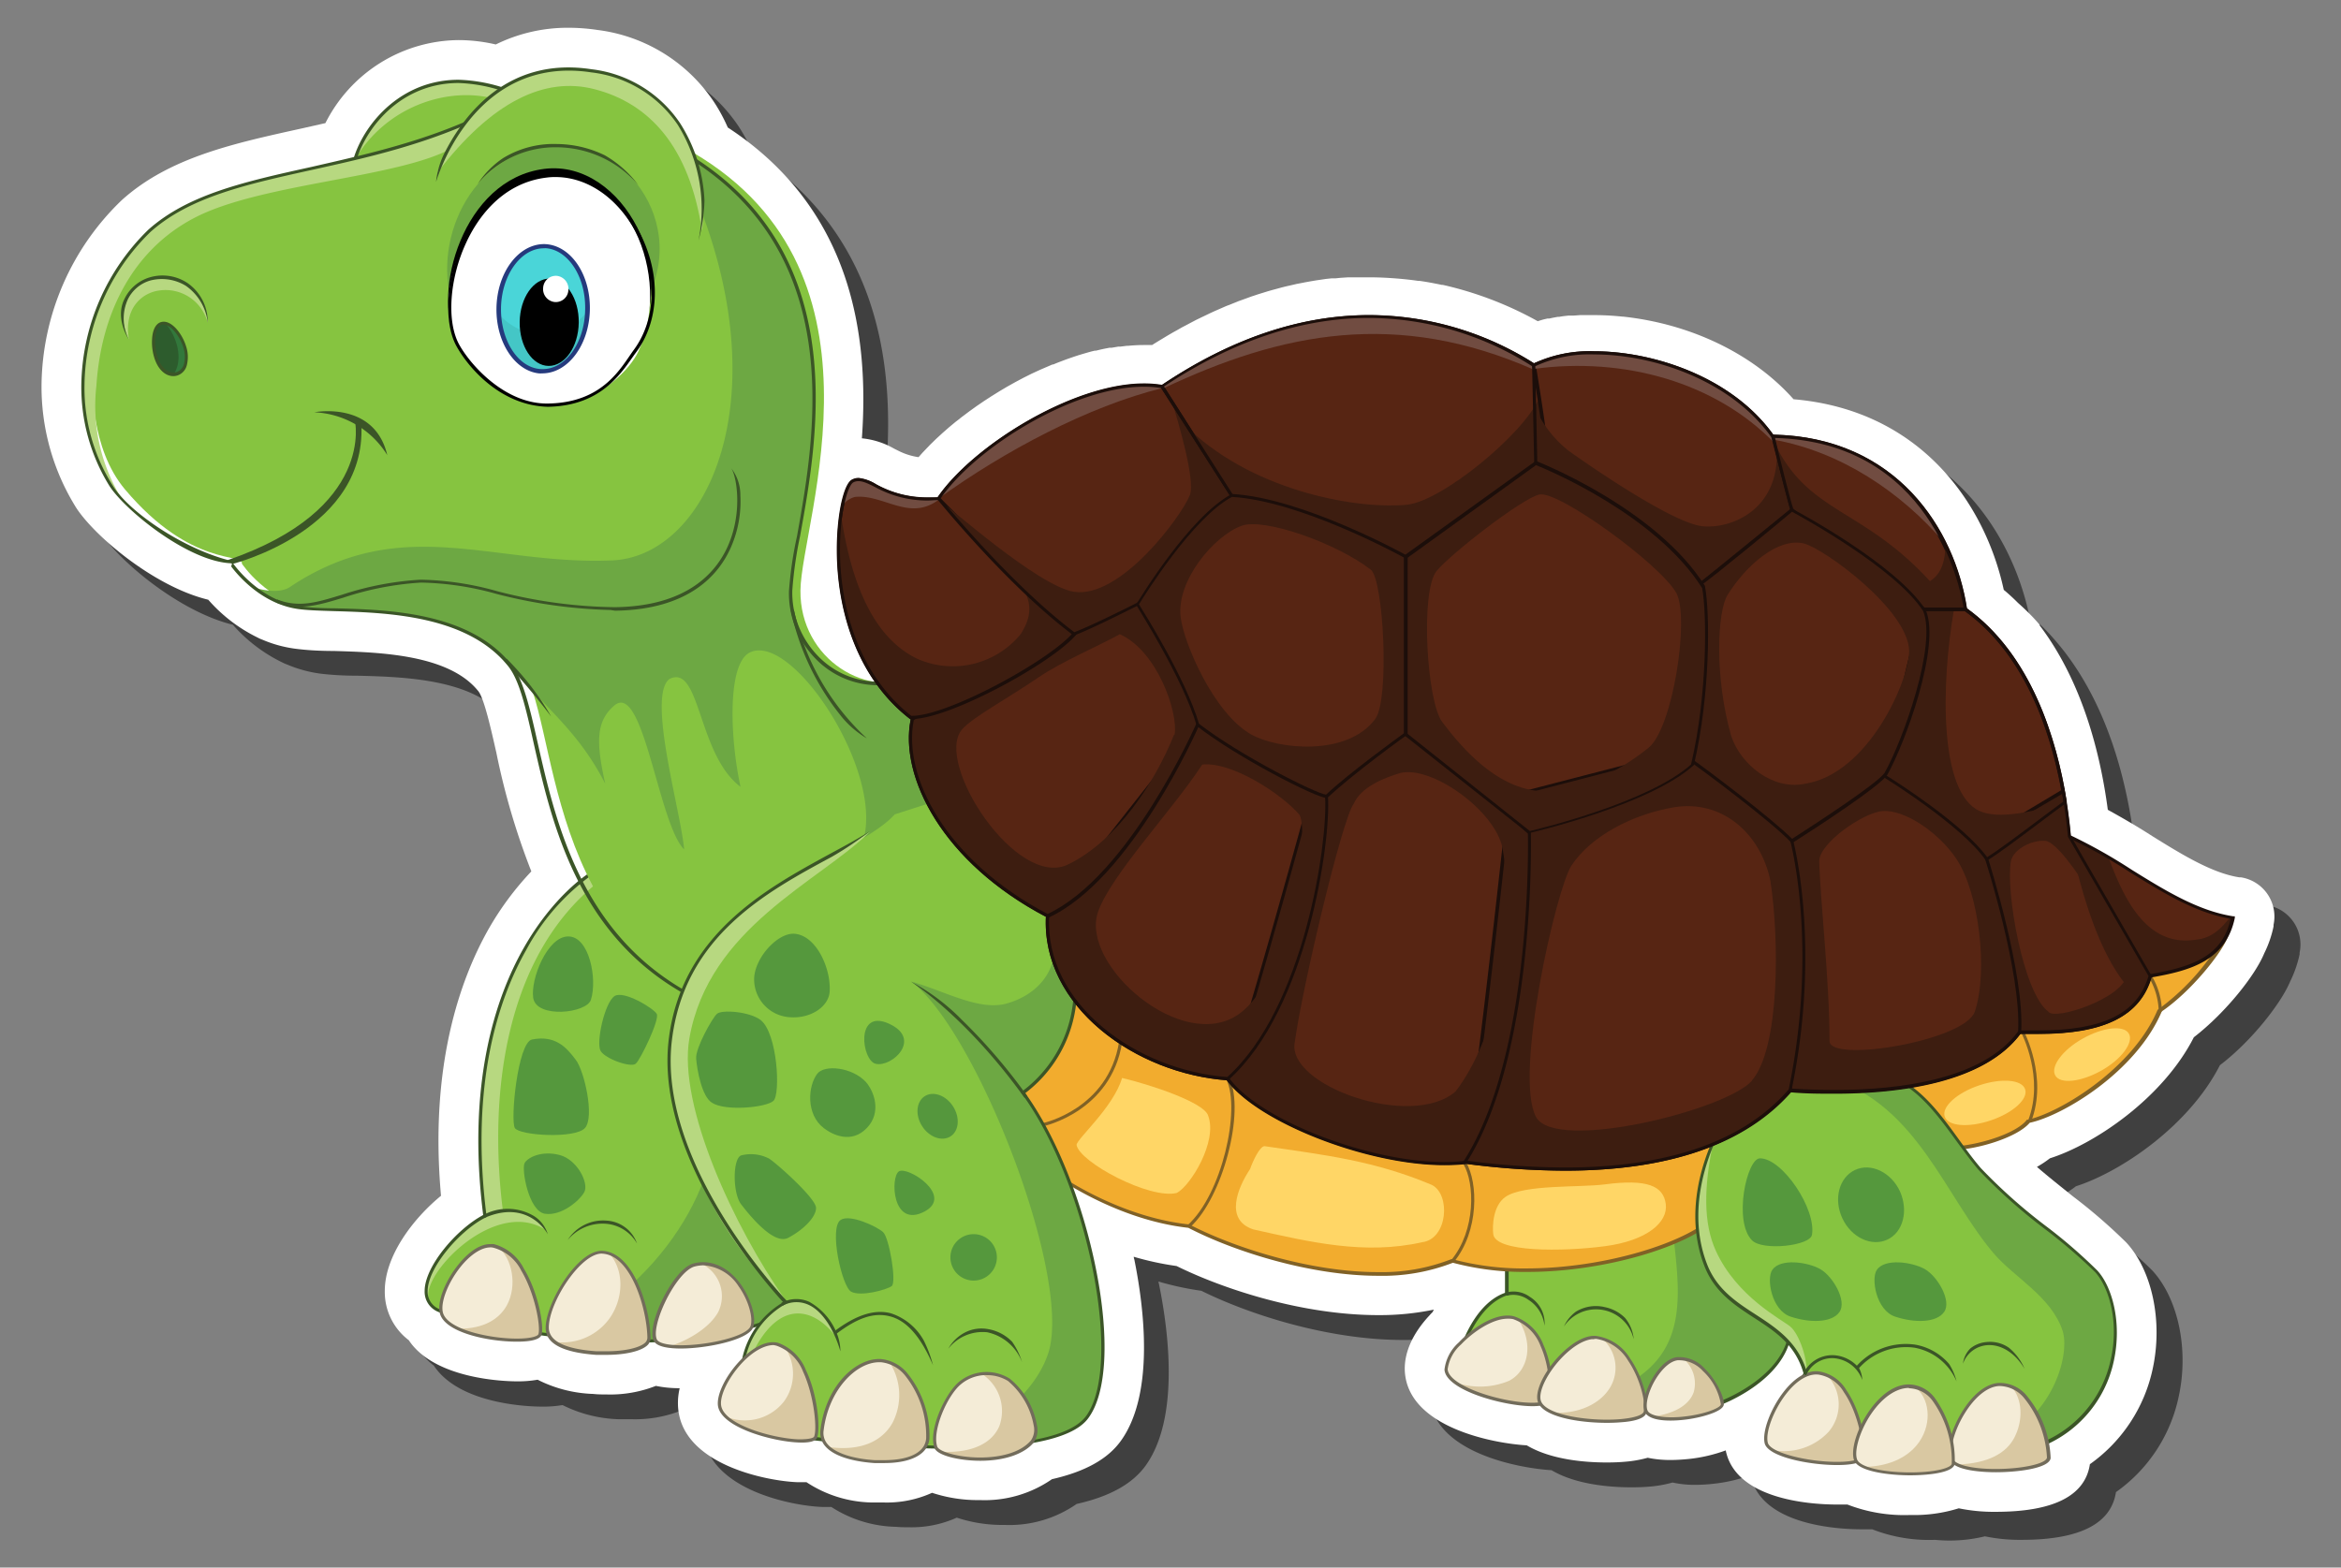 <svg id="a67bc85b-9a85-4ad7-a478-16b002d36ea3" data-name="Layer 1" xmlns="http://www.w3.org/2000/svg" width="273.16" height="182.97" viewBox="0 0 273.16 182.97">
  <rect x="0" y="0" width="273.16" height="182.97" fill="#808080" stroke="none"/>
  <defs>
    <style>
      .bd2147e8-17dc-4d3f-9871-b5ddcfb36f8c {
        opacity: 0.5;
      }

      .a013f84f-0945-4a0b-9a87-d7ba243d9430 {
        fill: #fff;
      }

      .a38dbeb9-ebc3-424a-ad22-f31d2056ea1b {
        fill: #86c440;
      }

      .a3640217-4628-4d24-a344-19bf0126a04a {
        fill: #b7d880;
      }

      .b07a14f0-a171-4df8-b87c-577451dfb8aa {
        fill: #6da843;
      }

      .b0fbe1fe-4ecd-4c9f-9df7-3cdfc34dd366 {
        fill: #3b5527;
      }

      .e27eabbe-a13e-43e2-bc7e-d9bd6922fe23 {
        fill: #f4ecd7;
      }

      .e6b1a898-5aae-4a0d-88df-6af54c45039a {
        fill: #d9c8a2;
      }

      .b95adb73-786b-4d86-bebd-e267d7251aa5 {
        fill: #726c5b;
      }

      .a1bb951c-9814-4800-b558-559c10ddb49d, .a46a6838-dc24-4d30-95e7-fddd3fa0070d {
        opacity: 0.58;
      }

      .a46a6838-dc24-4d30-95e7-fddd3fa0070d, .b319c047-1550-493c-8040-a8e32a4af03b {
        fill: #32783b;
      }

      .fd19c27d-7180-41b5-8e3d-a73a960ba20b {
        fill: #4ad5d8;
      }

      .f29a61a6-dad4-4e0a-8caf-d5af0690d758 {
        fill: #44c6c6;
      }

      .b9ef480a-5ead-4c4f-b026-5b0ceb1b892f {
        fill: #253a7d;
      }

      .b5812b23-0df8-4cbf-bb0d-4f4cde44caf3 {
        fill: #2d5c2d;
      }

      .b80f6031-fd6d-43b7-9497-fc6825c395a3 {
        fill: #f2ac2e;
      }

      .ad278164-c1a5-494c-a1dc-9568f8fa6386 {
        fill: #ffd666;
      }

      .e6293b76-e7be-4b7f-8e37-a508f4e9a2ef {
        fill: #806126;
      }

      .efcbd0d0-9907-4b06-90c2-e73bd0b0db8f {
        fill: #572513;
      }

      .b89ee43a-315c-4511-a51d-2d2913aaa0ef {
        fill: #3d1d10;
      }

      .fe6f8d23-ab3f-433e-8a59-bd08d78ab331 {
        fill: #1c0e0a;
      }

      .b07d114d-a463-476b-82a7-cbd7d4340fe9 {
        fill: #714c41;
      }
    </style>
  </defs>
  <g>
    <path class="bd2147e8-17dc-4d3f-9871-b5ddcfb36f8c" d="M225.79,179.73a18.2,18.2,0,0,1-7.33-1.23c-.38,0-.79,0-1.21,0-2.67,0-11.47-.43-12.91-6,0-.11-.06-.21-.08-.32a17.81,17.81,0,0,1-4.29,1,19,19,0,0,1-2.15.13,12,12,0,0,1-2.66-.27,14.05,14.05,0,0,1-2.6.47q-1,.09-2.16.09c-2.49,0-6.5-.3-9.36-2-3.64-.21-13.75-2-14.21-8.55-.15-2.16.85-4.46,2.89-6.66.11-.11.22-.23.34-.34l.15-.3a30.93,30.93,0,0,1-6.5.65c-8.79,0-18-3-23.53-5.74a34.53,34.53,0,0,1-5-1.08c0,.13.05.25.07.37,1.12,5.51,2.39,15.58-1.56,21.1-1.54,2.14-4.18,3.62-8.06,4.49a13.73,13.73,0,0,1-8.4,2.45,17,17,0,0,1-5.59-.85,12.84,12.84,0,0,1-5.63,1.12c-.47,0-1,0-1.44-.05A14.42,14.42,0,0,1,97,175.89H95.91c-3.36-.12-13.11-1.94-13.84-8.43a7.71,7.71,0,0,1,.15-2.54,12.64,12.64,0,0,1-2.77-.27,14.57,14.57,0,0,1-5.8,1c-.51,0-1,0-1.52,0A15.62,15.62,0,0,1,65.64,164a13.61,13.61,0,0,1-2.44.18c-1.08,0-9.52-.15-12.58-4.79a7.08,7.08,0,0,1-2.81-5.77c0-4.07,3.29-8.41,6.57-11.1-1.36-15.13,2.2-25.23,5.55-31.14a35.06,35.06,0,0,1,4.92-6.73,81.26,81.26,0,0,1-4.07-13.84c-.64-2.83-1.44-6.36-2.11-7.2C55.22,79.27,47.14,79,41.78,78.87c-1.65,0-3.08-.09-4.29-.23a15.06,15.06,0,0,1-4-1.08h0a5.38,5.38,0,0,1-.55-.24,18.37,18.37,0,0,1-5.77-4.4c-6.27-1.54-13.23-7.4-15.4-10.74a26.64,26.64,0,0,1-4-14.64,30.31,30.31,0,0,1,9.37-21.28c5.55-4.95,13.1-6.62,21.09-8.39l2.66-.59A17.58,17.58,0,0,1,56.41,7.58a19.29,19.29,0,0,1,4.33.51,18.91,18.91,0,0,1,8.5-1.95,21.78,21.78,0,0,1,3.39.26,19.18,19.18,0,0,1,13.52,8.3,21.47,21.47,0,0,1,1.67,3.07c14.57,9.53,16.49,24.39,15.64,36.28a9.31,9.31,0,0,1,3.75,1.2l.47.23a7.36,7.36,0,0,0,2.4.77l.47-.52.23-.26.66-.68.72-.7c.08-.07.61-.57.71-.65s.64-.57.76-.66l.77-.64.45-.36.35-.27.82-.62.85-.61.87-.59.89-.58.89-.55.92-.55.94-.53.94-.49.55-.28.41-.2,1-.47,1-.43.43-.17.08,0,.48-.19,1-.38.55-.19.46-.16.5-.16.5-.16.54-.15.47-.13.34-.09.14,0,.55-.13.4-.09.62-.13.26,0,.76-.13.24,0,.79-.09.18,0c.62-.06,1.27-.09,1.88-.09h.22l.66,0,.18-.12.65-.4.46-.27.52-.32.61-.35.49-.28c.18-.11.37-.21.56-.31s.41-.23.63-.34l.44-.23.58-.3.63-.31.43-.21.6-.29.57-.25.46-.21c.21-.09.42-.19.63-.27l.53-.22.47-.19.68-.27.55-.2.44-.16.69-.24.56-.18.43-.13.7-.23.57-.15.45-.13.66-.18.57-.13.41-.1.72-.16c.19,0,.39-.08.58-.12l.4-.07.72-.14.6-.09.43-.07.66-.09.67-.08.44,0,.59-.06.93-.07.35,0,.43,0c.57,0,1.14,0,1.7,0,1.11,0,2.27,0,3.45.16.8.07,1.52.15,2.19.24l.17,0c.86.13,1.75.29,2.61.48l.13,0a41.36,41.36,0,0,1,11.07,4.23l.2-.06.42-.12.52-.13.22,0,.39-.09.6-.1.17,0,.42-.07.6-.08.23,0,.38-.05.8,0h.09l.34,0c.42,0,.84,0,1.27,0a31.21,31.21,0,0,1,3.17.17h.09c8,.85,15.29,4.4,20,9.64,14.86,1.27,22.36,12.23,24.53,22.25l.16.14c.48.41.93.83,1.36,1.25l.14.13a31,31,0,0,1,2.56,2.94l.06.08c5,6.6,7.09,14.94,7.95,21.52,1.8,1,3.53,2,5.21,3.08,3.41,2.12,6.92,4.3,10.11,4.79l.19,0a4.64,4.64,0,0,1,3.83,5.54l0,.19a13.34,13.34,0,0,1-1.09,3.15c-1.07,2.58-4.53,7-8.21,9.8-3.6,7.07-11.55,12.45-16.8,14.13a12,12,0,0,1-1.51,1c1.29,1.12,2.75,2.29,4.18,3.43a62.56,62.56,0,0,1,6.25,5.41c3,3.27,4.28,9.18,3.07,14.72a18.22,18.22,0,0,1-7.32,11.14c-.56,3.7-4.24,5.57-11,5.57a20.15,20.15,0,0,1-4.29-.41A17.48,17.48,0,0,1,225.79,179.73Z"/>
    <path class="a013f84f-0945-4a0b-9a87-d7ba243d9430" d="M222.9,176.83a18.33,18.33,0,0,1-7.33-1.22c-.39,0-.79,0-1.22,0-2.66,0-11.46-.43-12.91-6a3,3,0,0,1-.07-.32,18,18,0,0,1-4.3,1c-.51.05-1.29.12-2.15.12a12.76,12.76,0,0,1-2.66-.26,13.85,13.85,0,0,1-2.6.46c-.66.06-1.39.09-2.16.09-2.49,0-6.5-.3-9.35-2-3.65-.2-13.75-2-14.22-8.54-.15-2.16.85-4.47,2.9-6.66.1-.12.21-.23.33-.35l.15-.29a30.92,30.92,0,0,1-6.49.64c-8.8,0-18-3-23.53-5.73a34.67,34.67,0,0,1-5-1.08c0,.12.05.24.08.37,1.11,5.51,2.39,15.57-1.57,21.1-1.53,2.14-4.18,3.61-8.05,4.49a13.77,13.77,0,0,1-8.4,2.44,17,17,0,0,1-5.59-.85,12.77,12.77,0,0,1-5.64,1.13c-.47,0-1,0-1.43,0A14.3,14.3,0,0,1,94.1,173l-.56,0H93c-3.36-.13-13.11-1.94-13.85-8.43a7.43,7.43,0,0,1,.16-2.54,13.38,13.38,0,0,1-2.78-.27,14.52,14.52,0,0,1-5.79,1c-.51,0-1,0-1.53-.06a15.43,15.43,0,0,1-6.48-1.66,13,13,0,0,1-2.44.19c-1.08,0-9.52-.16-12.59-4.8a7.06,7.06,0,0,1-2.8-5.76c0-4.07,3.28-8.41,6.56-11.1-1.36-15.13,2.21-25.23,5.56-31.15A34.85,34.85,0,0,1,62,101.71a82.56,82.56,0,0,1-4.08-13.84c-.64-2.84-1.44-6.37-2.11-7.2-3.44-4.3-11.53-4.53-16.88-4.69-1.66,0-3.08-.09-4.3-.24a14.5,14.5,0,0,1-4-1.07h0a4,4,0,0,1-.56-.25A18.34,18.34,0,0,1,24.3,70C18,68.48,11.07,62.61,8.9,59.28A26.67,26.67,0,0,1,4.85,44.64a30.34,30.34,0,0,1,9.37-21.29c5.55-5,13.1-6.62,21.09-8.38l2.66-.6A17.56,17.56,0,0,1,53.51,4.68a19.37,19.37,0,0,1,4.34.51,19,19,0,0,1,8.5-1.95,23.28,23.28,0,0,1,3.39.26,19.18,19.18,0,0,1,13.51,8.31,19.59,19.59,0,0,1,1.67,3.07c14.57,9.53,16.5,24.38,15.65,36.28a9.36,9.36,0,0,1,3.75,1.2l.46.23a7.61,7.61,0,0,0,2.4.77l.47-.53.24-.25.66-.69.71-.69.72-.66.75-.66.77-.64.46-.35c.11-.1.23-.19.35-.28l.81-.61.85-.61.88-.6.88-.57.9-.56.91-.54.95-.53.94-.5.54-.27.42-.21,1-.46,1-.43.42-.18.09,0,.48-.2,1-.38.54-.19.47-.16.49-.16.5-.15.55-.16.47-.13.34-.08.14,0,.54-.13.41-.09.62-.12.25,0,.77-.13.23,0,.8-.1h.17c.63-.06,1.27-.09,1.88-.09h.22l.67,0,.18-.12.65-.4.45-.27.53-.32.6-.35.49-.27.56-.32.63-.33.45-.24.57-.3.64-.31.42-.2.6-.29.57-.26.46-.2.64-.28c.18-.08.35-.15.53-.21l.47-.19.67-.27.56-.2.44-.16c.23-.08.45-.17.68-.24l.57-.19.42-.13.71-.22.56-.16.45-.12.66-.18.57-.14.41-.09.73-.17.58-.11.4-.08.72-.13.6-.1.42-.06.67-.1.66-.07.45,0,.59-.06.93-.06.34,0,.44,0c.56,0,1.13,0,1.7,0,1.11,0,2.27.06,3.45.16.8.07,1.51.15,2.19.25l.16,0c.87.12,1.76.29,2.62.47l.12,0a41.66,41.66,0,0,1,11.08,4.24l.19-.06.43-.13.51-.12.22,0,.4-.09.6-.11.16,0,.42-.07.61-.07.22,0,.38,0,.8-.06h.1l.34,0c.42,0,.84,0,1.27,0a31.36,31.36,0,0,1,3.17.17h.09c8,.85,15.29,4.4,19.94,9.65,14.86,1.27,22.36,12.22,24.53,22.25l.16.13c.48.41.94.83,1.37,1.26l.13.13A28.68,28.68,0,0,1,238,72.9L238,73c5,6.61,7.09,15,7.95,21.52,1.81,1,3.53,2,5.22,3.09,3.4,2.11,6.92,4.29,10.11,4.79l.19,0a4.63,4.63,0,0,1,3.82,5.54l0,.19a12.9,12.9,0,0,1-1.09,3.15c-1.06,2.58-4.52,6.94-8.21,9.79-3.6,7.08-11.54,12.46-16.8,14.13a12,12,0,0,1-1.51,1c1.3,1.12,2.76,2.28,4.19,3.43a63.54,63.54,0,0,1,6.25,5.41c3,3.26,4.27,9.18,3.07,14.72a18.31,18.31,0,0,1-7.33,11.14c-.55,3.69-4.24,5.56-11,5.56a20.25,20.25,0,0,1-4.3-.41A17.43,17.43,0,0,1,222.9,176.83Z"/>
    <g>
      <g>
        <g>
          <path d="M76.51,138.45A2.9,2.9,0,0,1,74,136.13a3.44,3.44,0,0,1,.09-2.18,2.11,2.11,0,0,1,1.37-1.29,1.68,1.68,0,0,1,.5-.07,2.89,2.89,0,0,1,2.53,2.32,3.44,3.44,0,0,1-.09,2.18A2.08,2.08,0,0,1,77,138.38,1.66,1.66,0,0,1,76.51,138.45ZM75.93,133a1.58,1.58,0,0,0-1.52,1.13,3,3,0,0,0-.08,1.94,2.54,2.54,0,0,0,2.18,2.05,1.74,1.74,0,0,0,.39-.05A1.76,1.76,0,0,0,78,137,3,3,0,0,0,78.1,135,2.54,2.54,0,0,0,75.93,133Z"/>
          <g>
            <path class="a38dbeb9-ebc3-424a-ad22-f31d2056ea1b" d="M68.73,102.14s-16,9.85-12.14,39.78c-3.91,2-9.49,9-5.46,11,4.28,1.86,30.71,7.75,43.64-1.36-5.53-8.49-10-37.15-10-37.15C82.24,112.77,68.73,102.14,68.73,102.14Z"/>
            <path class="a3640217-4628-4d24-a344-19bf0126a04a" d="M63.51,143.46c-1.5-2.67-4.83-2.14-4.83-2.14-1.7-13.4.18-29.68,11.11-38.35l-1.06-.83s-16,9.85-12.14,39.78c-3.24,1.65-7.63,6.73-6.73,9.58a1.14,1.14,0,0,1,.1-.19C49.74,148.12,57.86,140,63.51,143.46Z"/>
            <path class="b07a14f0-a171-4df8-b87c-577451dfb8aa" d="M83.23,127.68c1.86,10-6.6,23-18.63,28.18,9.45,1,22.92.81,30.17-4.3C90.32,144.72,83.23,127.68,83.23,127.68Z"/>
            <path class="b0fbe1fe-4ecd-4c9f-9df7-3cdfc34dd366" d="M74.48,156.7h0c-10.78,0-21-2.55-23.42-3.61a2.53,2.53,0,0,1-1.51-2.41c0-2.87,3.73-7.22,6.83-8.86-1.94-15.44,1.48-25.43,4.69-31.1,3.49-6.18,7.52-8.71,7.56-8.74l.11-.07.11.09c.13.1,13.53,10.64,16,12.26l.07,0v.08c0,.29,4.58,28.72,10,37.08l.1.15-.15.1C90.18,155,83.32,156.7,74.48,156.7Zm-5.76-54.33a25.7,25.7,0,0,0-7.34,8.55c-3.19,5.64-6.57,15.58-4.61,31l0,.13-.12.06c-3,1.51-6.75,5.86-6.75,8.59a2.18,2.18,0,0,0,1.3,2.07c2.41,1.05,12.54,3.57,23.26,3.57h0c8.67,0,15.41-1.62,20-4.81-5.3-8.38-9.7-35.31-10-37C82,112.83,70,103.36,68.72,102.37Z"/>
          </g>
          <g>
            <path class="e27eabbe-a13e-43e2-bc7e-d9bd6922fe23" d="M51.49,153.18c.67,3.13,11.1,4,11.52,2.57s-1.3-9.54-5.45-10.31C54.7,144.9,51,150.74,51.49,153.18Z"/>
            <path class="e6b1a898-5aae-4a0d-88df-6af54c45039a" d="M58.12,145.59c1.57,1.15,2.33,4.42,1,6.81-.87,1.53-2.61,2.69-5.58,2.69,3.07,1.42,9.23,1.55,9.49.66C63.41,154.4,61.86,147,58.12,145.59Z"/>
            <path class="b95adb73-786b-4d86-bebd-e267d7251aa5" d="M60.31,156.6h0c-3.34,0-8.51-1.07-9-3.38-.32-1.52.85-4,2.18-5.62.71-.89,2.15-2.39,3.71-2.39a3,3,0,0,1,.41,0,5.52,5.52,0,0,1,3.52,2.87c1.69,2.77,2.36,6.7,2.07,7.69C63,156.47,61.51,156.6,60.31,156.6Zm-3.12-11c-1,0-2.27.81-3.43,2.24-1.45,1.81-2.36,4.09-2.09,5.31.43,2,5.38,3.09,8.64,3.09h0c1.62,0,2.45-.27,2.52-.53.27-.91-.42-4.75-2-7.39a5.15,5.15,0,0,0-3.27-2.69A2,2,0,0,0,57.19,145.59Z"/>
          </g>
          <g>
            <path class="e27eabbe-a13e-43e2-bc7e-d9bd6922fe23" d="M63.85,155c0,1.9,2.38,2.72,5.73,3,2.94.21,6.16-.37,6.14-1.78,0-3.22-1.82-9.75-5.39-10C67.64,146,63.86,152,63.85,155Z"/>
            <path class="e6b1a898-5aae-4a0d-88df-6af54c45039a" d="M71.06,146.28c1.76,1.9,1.74,5.12.15,7.48a6.77,6.77,0,0,1-6.46,2.87,9.65,9.65,0,0,0,4.83,1.28c2.94.21,6.16-.37,6.14-1.78C75.68,153.14,74.14,147.28,71.06,146.28Z"/>
            <path class="b95adb73-786b-4d86-bebd-e267d7251aa5" d="M70.76,158.14h0c-.4,0-.8,0-1.2,0-3.91-.28-5.9-1.33-5.89-3.14,0-2.95,3.8-9.21,6.68-9,3.62.25,5.51,6.66,5.56,10.18a1.16,1.16,0,0,1-.37.84C74.82,157.7,73,158.14,70.76,158.14Zm-.55-11.82c-2.47,0-6.16,5.66-6.17,8.63,0,1.58,1.86,2.51,5.55,2.77.38,0,.78,0,1.17,0,2.14,0,3.87-.4,4.52-1a.83.83,0,0,0,.26-.58c-.05-3.3-1.87-9.58-5.22-9.81Z"/>
          </g>
          <path class="b0fbe1fe-4ecd-4c9f-9df7-3cdfc34dd366" d="M63.92,144.06c-.09-.18-2.34-4.16-7.44-1.88l-.15-.33a6,6,0,0,1,5.93.06A3.81,3.81,0,0,1,63.92,144.06Z"/>
          <path class="b0fbe1fe-4ecd-4c9f-9df7-3cdfc34dd366" d="M74.33,145.14a4.58,4.58,0,0,0-3.6-2.3,5.27,5.27,0,0,0-4.49,1.9,4.87,4.87,0,0,1,4.53-2.27A4,4,0,0,1,74.33,145.14Z"/>
          <g class="a1bb951c-9814-4800-b558-559c10ddb49d">
            <path class="b319c047-1550-493c-8040-a8e32a4af03b" d="M61.22,135.74c-.4.72.47,5.65,2.37,5.93s4-1.49,4.58-2.51-.79-3.81-2.88-4.35S61.6,135.09,61.22,135.74Z"/>
          </g>
          <g class="a1bb951c-9814-4800-b558-559c10ddb49d">
            <path class="b319c047-1550-493c-8040-a8e32a4af03b" d="M62.08,121.33c-1.67.33-2.55,9.47-2,10.34s7,1.27,8.17,0-.09-6.78-1.09-8C66,122.11,64.69,120.82,62.08,121.33Z"/>
          </g>
          <g class="a1bb951c-9814-4800-b558-559c10ddb49d">
            <path class="b319c047-1550-493c-8040-a8e32a4af03b" d="M71.7,116.27c-1.18.81-2.16,5.46-1.62,6.39s3.55,2,4.11,1.49S77,119,76.63,118.34,72.75,115.55,71.7,116.27Z"/>
          </g>
          <g class="a1bb951c-9814-4800-b558-559c10ddb49d">
            <path class="b319c047-1550-493c-8040-a8e32a4af03b" d="M62.22,116.49c.39,2.41,6.22,1.79,6.73.21.77-2.41-.18-7.4-2.64-7.4S61.88,114.32,62.22,116.49Z"/>
          </g>
        </g>
        <g>
          <g>
            <g>
              <path class="a38dbeb9-ebc3-424a-ad22-f31d2056ea1b" d="M41.09,20.61c0-5.12,7.75-16.28,21.57-8.35C60.61,15.24,41.09,20.61,41.09,20.61Z"/>
              <path class="a3640217-4628-4d24-a344-19bf0126a04a" d="M62.66,12.26c-5.47-3.14-10-3.29-13.46-2a14.25,14.25,0,0,0-7.8,8.39c4.37-7.55,14.33-9.63,20-5.34A4.38,4.38,0,0,0,62.66,12.26Z"/>
              <path class="b0fbe1fe-4ecd-4c9f-9df7-3cdfc34dd366" d="M40.91,20.86v-.25c0-3.83,4.45-11.3,12.6-11.3a18.71,18.71,0,0,1,9.24,2.79l.18.1-.12.17c-2.06,3-20.87,8.2-21.67,8.42ZM53.51,9.69c-7.74,0-12,6.91-12.22,10.68,2.2-.62,18.69-5.32,21.09-8A18.17,18.17,0,0,0,53.51,9.69Z"/>
            </g>
            <g>
              <path class="a38dbeb9-ebc3-424a-ad22-f31d2056ea1b" d="M107.4,78.76c-6,3.1-14.09-1.76-14-9.85s11.74-38-13.66-51.74c-9.67-2-21.66-4-21.66-4-15.15,7.52-30.95,6.13-39.5,13.75C14.65,30.4,11.06,37,10.83,44.77c0,0-.34,7.49,3.76,12.36,7.71,9.15,13.9,7.42,13.63,8.65l0,0s3,4.54,8.08,5.16,18.31-.84,24.35,6.69c4.83,6,2,32.49,26.12,40.7,8.68-6.07,38.08-29.47,38.08-29.47Z"/>
              <path class="b07a14f0-a171-4df8-b87c-577451dfb8aa" d="M123.78,88.91,106.31,78.84c-6,3.1-14.1-1.76-14-9.85s11.74-38-13.67-51.74l-.11,0c13.73,26.55,4.81,47.66-7.11,48.16C57.5,66,47,59.85,34,68.4c-1,.78-2.62.65-4.11.25A10.91,10.91,0,0,0,35.24,71c4.95.6,18.2-.82,24.28,6.61,4.41,5.39,7.92,7.67,11.1,13.86-1.08-4.87-1.1-7.32,1.13-9.18,3.35-2.6,5.1,13.88,8.08,16.86-.38-4.46-4.35-17.85-1.73-19.89,3.64-1.86,3.27,8.8,8.31,12.58-1.23-5.6-1.59-14.4,1.1-15.69,4.84-2.33,15.2,13.25,13.34,21.43C99.37,103.79,95.51,107,90.33,110c-1.5,1.79-4.53,2.29-6.17,3.38a9.72,9.72,0,0,0-2.66,3.24,34.55,34.55,0,0,0,4.21,1.75C94.38,112.3,123.78,88.91,123.78,88.91Z"/>
              <path class="a3640217-4628-4d24-a344-19bf0126a04a" d="M19.83,32.39a4.67,4.67,0,0,0-5.31,5.78,7.56,7.56,0,0,0,.53,1.49c-.65-3.74,1.58-5.52,3.58-5.76a5.08,5.08,0,0,1,5.61,3.8C24.24,34.57,21.86,33,19.83,32.39Z"/>
              <path class="a3640217-4628-4d24-a344-19bf0126a04a" d="M17.42,27c-3.94,3.51-7.54,10.19-7.75,18,.21,0-.24,7.77,4.45,13.08a20.61,20.61,0,0,1-2.87-13.07c.56-8.67,4.42-16,11.57-19.65,9.77-5,32.15-4.67,32.58-11.36C40.73,20.64,25.69,19.58,17.42,27Z"/>
              <path class="b0fbe1fe-4ecd-4c9f-9df7-3cdfc34dd366" d="M106.25,78.6l-.09.05a8.33,8.33,0,0,1-3.84.92,9.76,9.76,0,0,1-6.87-3,10.59,10.59,0,0,1-3-7.64,46.36,46.36,0,0,1,.9-6.32c2.18-12,6.24-34.26-14.66-45.58l0,0c-9.56-2-21.54-4-21.66-4H56.9l-.06,0c-7,3.45-14.17,5-20.53,6.46-7.7,1.7-14.36,3.18-19,7.32a25.79,25.79,0,0,0-7.82,18,21.88,21.88,0,0,0,3.3,11.94c1.89,2.9,9.36,8.93,14.34,9,.08,0-.12-.27-.18-.29-5.56-1.38-11.78-5.64-13.72-8.67a21.3,21.3,0,0,1-3.37-11.9,25.38,25.38,0,0,1,7.7-17.82c4.57-4.08,11.19-5.55,18.84-7.24,6.37-1.41,13.58-3,20.56-6.46.93.16,12.37,2.12,21.57,4C99.16,28.59,95.13,50.7,93,62.58A45.14,45.14,0,0,0,92.06,69a10.92,10.92,0,0,0,3.12,7.9,10.15,10.15,0,0,0,7.14,3.08,8.69,8.69,0,0,0,3.92-.92l17.15,9.89c-2.68,2.12-29.5,23.42-37.77,29.23-17.08-5.88-20.56-21.22-22.86-31.38-.94-4.18-1.69-7.49-3.09-9.23C54.78,71.44,45.31,71.16,39,71c-1.53,0-2.86-.09-3.84-.21-4.94-.6-7.92-5-8-5.07l-.07-.1c0,.17-.07.33-.11.5.66.88,3.58,4.5,8.08,5,1,.12,2.34.16,3.88.21,6.2.18,15.57.46,20.35,6.42,1.34,1.67,2.08,4.94,3,9.07,2.32,10.26,5.83,25.76,23.19,31.68l.09,0,.07,0c8.58-6,37.79-29.24,38.09-29.47l.21-.17Z"/>
            </g>
            <g>
              <path class="a38dbeb9-ebc3-424a-ad22-f31d2056ea1b" d="M69,8.27C54.92,6.11,50.7,21.19,50.7,21.19l31,6.94C83,23.05,81.77,10.22,69,8.27Z"/>
              <path class="a3640217-4628-4d24-a344-19bf0126a04a" d="M69.33,10.4c6.42,1.64,11.1,6.68,12.58,16.52.81-5.66-1.06-16.84-12.9-18.65S52.28,16.86,51,20.19C57.44,11.75,63.62,8.94,69.33,10.4Z"/>
              <path class="b0fbe1fe-4ecd-4c9f-9df7-3cdfc34dd366" d="M81.5,28.08a18.62,18.62,0,0,0-2.41-13.5A14.13,14.13,0,0,0,69,8.45C55.21,6.34,50.92,21.09,50.88,21.24a9.62,9.62,0,0,1,1.06-3.52C54.17,13.37,59.27,6.59,69,8.08a14.48,14.48,0,0,1,10.35,6.29,18.27,18.27,0,0,1,2.85,9A18.45,18.45,0,0,1,81.5,28.08Z"/>
            </g>
            <path class="b0fbe1fe-4ecd-4c9f-9df7-3cdfc34dd366" d="M98,83.4a29.34,29.34,0,0,1-5.72-12.14l.36-.08a28.39,28.39,0,0,0,8.51,15A10.93,10.93,0,0,1,98,83.4Z"/>
            <path class="b0fbe1fe-4ecd-4c9f-9df7-3cdfc34dd366" d="M71.25,71.2a58.54,58.54,0,0,1-13.33-1.88A34.56,34.56,0,0,0,49.13,68,35.38,35.38,0,0,0,40,69.78c-2.85.86-5.11,1.54-7.79.54l.13-.35c2.56,1,4.66.33,7.56-.55a35.77,35.77,0,0,1,9.19-1.76A35.08,35.08,0,0,1,58,69a56.72,56.72,0,0,0,13.77,1.87c8.37-.11,11.8-4,13.2-7.22,1.78-4.11.91-8.4.29-9.08a5.09,5.09,0,0,1,1.13,3.26,13.27,13.27,0,0,1-1.08,6c-1.45,3.34-5,7.34-13.54,7.45Z"/>
            <path class="b0fbe1fe-4ecd-4c9f-9df7-3cdfc34dd366" d="M64.31,83.63a83.63,83.63,0,0,0-5.45-6.47l.25-.28a33.65,33.65,0,0,1,2.46,2.73A31.33,31.33,0,0,1,64.31,83.63Z"/>
          </g>
          <g>
            <g>
              <path class="b07a14f0-a171-4df8-b87c-577451dfb8aa" d="M53.22,36.65c-3.08-7,.71-18.12,10.56-19.61,9.45-1.42,17.5,10.14,10.6,19.61C71.5,40.61,55.77,42.43,53.22,36.65Z"/>
              <path d="M53.2,39.44c-2.76-5.08.7-18.54,10.33-19.73,9.24-1.15,16.18,12.59,10.36,20.44C71,44,56.3,45.14,53.2,39.44Z"/>
              <path class="a013f84f-0945-4a0b-9a87-d7ba243d9430" d="M53.4,40.27c-3.13-4.85.7-18.54,10.33-19.73C73,19.39,78.59,32.08,74.5,41,72.41,45.46,61.71,53.17,53.4,40.27Z"/>
              <path d="M63.94,47.48c-5.61-.13-9.39-4.71-10.7-7.12-1.51-2.79-1.17-7.93.83-12.22,1.22-2.61,4.09-7.1,9.63-7.79a8.37,8.37,0,0,1,1.41-.06c4,.13,7.74,3,9.83,7.47,2.19,4.69,1.92,9.8-.7,13.34C72.71,43.15,70.47,47.37,63.94,47.48Zm1.17-26.81a7.67,7.67,0,0,0-1.35.06c-5.38.66-8.17,5-9.36,7.59-1.95,4.18-2.3,9.17-.84,11.86,1.24,2.29,5.31,7,10.38,6.92,6.5-.09,8.55-4.27,10-6.24,2.54-3.43,2.79-8.39.67-12.94C72.59,23.58,69,20.8,65.11,20.67Z"/>
            </g>
            <g>
              <path class="fd19c27d-7180-41b5-8e3d-a73a960ba20b" d="M63.49,28.65c-2.91,0-5.31,3.24-5.37,7.33s2.25,7.43,5.16,7.47,5.3-3.24,5.36-7.33S66.39,28.69,63.49,28.65Z"/>
              <path class="f29a61a6-dad4-4e0a-8caf-d5af0690d758" d="M62,38.93a7.65,7.65,0,0,1-3.89-2.36c.16,3.81,2.38,6.84,5.14,6.88s5.25-3.17,5.36-7.19A7,7,0,0,1,62,38.93Z"/>
              <path d="M64.16,32.51c-1.9,0-3.48,2.24-3.52,5.06s1.47,5.12,3.37,5.14,3.48-2.23,3.52-5.05S66.06,32.54,64.16,32.51Z"/>
              <path class="a013f84f-0945-4a0b-9a87-d7ba243d9430" d="M65,32.2a1.48,1.48,0,0,0-1.62,1.36,1.52,1.52,0,0,0,1.32,1.69,1.47,1.47,0,0,0,1.62-1.35A1.53,1.53,0,0,0,65,32.2Z"/>
              <path class="b9ef480a-5ead-4c4f-b026-5b0ceb1b892f" d="M63.49,28.49c-3,0-5.5,3.32-5.56,7.49-.06,3.94,2.12,7.28,4.94,7.6a2.69,2.69,0,0,0,.4,0c3,0,5.5-3.32,5.56-7.49S66.51,28.54,63.49,28.49Zm-.21,14.59c-2.73,0-4.87-3.25-4.82-7.1s2.31-7,5-7a2,2,0,0,1,.35,0c2.56.29,4.53,3.4,4.47,7.07C68.25,40,66,43.12,63.28,43.08Z"/>
            </g>
            <path class="b0fbe1fe-4ecd-4c9f-9df7-3cdfc34dd366" d="M55.74,21.47a10.55,10.55,0,0,1,2.94-3A11.32,11.32,0,0,1,65,16.81a13,13,0,0,1,5.58,1.32,13,13,0,0,1,3.92,3.49A12.64,12.64,0,0,0,65,17.19,11.74,11.74,0,0,0,55.74,21.47Z"/>
          </g>
          <path class="b0fbe1fe-4ecd-4c9f-9df7-3cdfc34dd366" d="M14.55,34.84a4.77,4.77,0,0,1,2.93-2.47,5.26,5.26,0,0,1,4.42.68,5.52,5.52,0,0,1,2.34,4.65,6.05,6.05,0,0,0-2.54-4.33,5.36,5.36,0,0,0-4.12-.64A4.21,4.21,0,0,0,14.89,35a5.36,5.36,0,0,0,.16,4.66S13.33,37.19,14.55,34.84Z"/>
          <g>
            <path class="b319c047-1550-493c-8040-a8e32a4af03b" d="M21.56,40.5c.44,1.44.14,2.84-.9,3.15s-2.06-.55-2.49-2-.37-3.57.67-3.88S21.12,39.05,21.56,40.5Z"/>
            <path class="b5812b23-0df8-4cbf-bb0d-4f4cde44caf3" d="M19.32,37.76a1,1,0,0,0-.48,0c-1,.31-1.11,2.44-.67,3.88.38,1.25,1.2,2.08,2.09,2.06C21.4,42,20.71,39.37,19.32,37.76Z"/>
            <path class="b0fbe1fe-4ecd-4c9f-9df7-3cdfc34dd366" d="M20.23,43.9c-1,0-1.84-.86-2.24-2.19a6.16,6.16,0,0,1-.22-2.44c.11-.91.47-1.51,1-1.67a1.2,1.2,0,0,1,.33-.05c1.08,0,2.2,1.5,2.62,2.89a3.91,3.91,0,0,1,.1,2.1,1.69,1.69,0,0,1-1.13,1.29A1.59,1.59,0,0,1,20.23,43.9Zm-1.11-6a.78.78,0,0,0-.22,0c-.54.17-.71.93-.77,1.37a6,6,0,0,0,.22,2.28c.41,1.36,1.34,2.15,2.25,1.88a1.36,1.36,0,0,0,.88-1,3.48,3.48,0,0,0-.1-1.9C21,39.31,20,37.92,19.12,37.92Z"/>
          </g>
        </g>
        <g>
          <g>
            <path class="a38dbeb9-ebc3-424a-ad22-f31d2056ea1b" d="M175.86,146.17l0,4.86c-3.83,1.24-5.65,6.93-6,9.22,3.53,2.36,20.11,5.62,29.85,3.89,2-.62,8.43-3.47,9.23-8.43-2.79-6.57-9.17-16.55-9.17-16.55Z"/>
            <path class="b07a14f0-a171-4df8-b87c-577451dfb8aa" d="M199.72,139.16,195,141.21c.59,9.53,4.61,20.2-13.93,22.92-.72.72,10.9-.24,10.15.46a42.19,42.19,0,0,0,8.4-.45c2-.62,8.43-3.47,9.23-8.43C206.1,149.14,199.72,139.16,199.72,139.16Z"/>
            <path class="b0fbe1fe-4ecd-4c9f-9df7-3cdfc34dd366" d="M193.29,164.81h0c-9.15,0-20.61-2.42-23.59-4.4l-.09-.07v-.12c.35-2.14,2.11-7.94,6-9.32l0-4.87.13,0,24-7,.08.11c.06.1,6.42,10.07,9.18,16.58l0,.05v.05c-.8,4.95-7,7.87-9.36,8.57A37,37,0,0,1,193.29,164.81ZM170,160.16c3.08,1.94,14.29,4.28,23.28,4.28a36.88,36.88,0,0,0,6.34-.49c2.24-.68,8.26-3.49,9.07-8.22-2.6-6.1-8.34-15.21-9.06-16.35l-23.59,6.93,0,4.86-.13,0C172.13,152.42,170.4,158,170,160.16Z"/>
          </g>
          <path class="b0fbe1fe-4ecd-4c9f-9df7-3cdfc34dd366" d="M180.22,154.74a4.12,4.12,0,0,0-1.91-3.05,3,3,0,0,0-2.52-.45l-.13-.35a3.21,3.21,0,0,1,2.85.48A3.58,3.58,0,0,1,180.22,154.74Z"/>
          <path class="b0fbe1fe-4ecd-4c9f-9df7-3cdfc34dd366" d="M190.63,156.32a4.51,4.51,0,0,0-8.15-1.48,4.39,4.39,0,0,1,1.4-1.74,4.46,4.46,0,0,1,3.39-.53,4.65,4.65,0,0,1,2.35,1.26A4.47,4.47,0,0,1,190.63,156.32Z"/>
          <g>
            <path class="e27eabbe-a13e-43e2-bc7e-d9bd6922fe23" d="M168.74,159.86c.2,2.86,11.11,5.14,11.91,3.58s0-8.55-4-9.62C173.7,153,168.58,157.66,168.74,159.86Z"/>
            <path class="e6b1a898-5aae-4a0d-88df-6af54c45039a" d="M177.14,154c1.85,2.78,1.22,6-1.06,7.17a8.78,8.78,0,0,1-6.25.19c2.82,2.06,10.17,3.34,10.82,2.07C181.4,162,180.7,155.53,177.14,154Z"/>
            <path class="b95adb73-786b-4d86-bebd-e267d7251aa5" d="M178.82,164.13h0c-3.33,0-10.1-1.84-10.27-4.26a5,5,0,0,1,1.67-3.18c1.46-1.56,3.78-3.14,5.69-3.14a3.08,3.08,0,0,1,.75.09,5.54,5.54,0,0,1,3.45,3.37c1.06,2.36,1.25,5.44.7,6.51C180.61,163.93,179.94,164.13,178.82,164.13Zm-2.91-10.21c-1.79,0-4.06,1.57-5.42,3a4.72,4.72,0,0,0-1.57,2.9c.14,2,6.36,3.91,9.9,3.91h0c.91,0,1.53-.15,1.66-.41.44-.85.37-3.76-.71-6.19a5.31,5.31,0,0,0-3.21-3.16A2.69,2.69,0,0,0,175.91,153.92Z"/>
          </g>
          <g>
            <path class="e27eabbe-a13e-43e2-bc7e-d9bd6922fe23" d="M179.6,163.51c.72,2.78,11.87,3,12.36,1.36s-1.56-8.4-5.71-8.72C183.24,155.91,179.05,161.38,179.6,163.51Z"/>
            <path class="e6b1a898-5aae-4a0d-88df-6af54c45039a" d="M187,156.29a4.49,4.49,0,0,1,.78,5.81c-1.14,1.74-3.56,3-6.77,2.78,3.25,1.32,10.57,1.16,10.91,0C192.43,163.3,190.66,157.34,187,156.29Z"/>
            <path class="b95adb73-786b-4d86-bebd-e267d7251aa5" d="M189.24,166h0c-3.22.3-9.25-.27-9.82-2.47-.23-.89.28-2.33,1.35-3.86s3.13-3.56,5-3.74a3.68,3.68,0,0,1,.47,0,5.54,5.54,0,0,1,4,2.68c1.47,2.14,2.21,5.13,1.87,6.28C191.93,165.63,190.45,165.92,189.24,166Zm-3.41-9.7c-1.66.16-3.58,1.91-4.75,3.58-1,1.42-1.5,2.78-1.3,3.56.47,1.8,6,2.51,9.42,2.19,1.77-.17,2.5-.54,2.59-.84.27-.92-.32-3.77-1.83-6a5.31,5.31,0,0,0-3.73-2.52A2.67,2.67,0,0,0,185.83,156.33Z"/>
          </g>
          <g>
            <path class="e27eabbe-a13e-43e2-bc7e-d9bd6922fe23" d="M192.09,164.73c.9,1.85,8.79.45,8.9-.81s-2.3-5.69-5.27-5.33C193.57,158.85,191.39,163.3,192.09,164.73Z"/>
            <path class="e6b1a898-5aae-4a0d-88df-6af54c45039a" d="M196.42,158.59a3.76,3.76,0,0,1,1.21,3.91c-.46,1.31-1.92,2.45-4.75,2.84,2.24.84,8-.34,8.11-1.42S199.06,158.92,196.42,158.59Z"/>
            <path class="b95adb73-786b-4d86-bebd-e267d7251aa5" d="M196.55,165.71h0c-1.19.14-4,.32-4.63-.9-.41-.83.08-2.43.74-3.65.87-1.6,2-2.63,3-2.75h0a4,4,0,0,1,3.27,1.35c1.34,1.31,2.29,3.32,2.21,4.18S198.3,165.52,196.55,165.71Zm-.79-6.94c-1.1.14-2.15,1.42-2.78,2.57-.72,1.34-1,2.7-.73,3.31s2,.95,4.26.69h0c2.37-.26,4.26-1,4.29-1.43a6.82,6.82,0,0,0-2.09-3.88A3.79,3.79,0,0,0,195.76,158.77Z"/>
          </g>
        </g>
        <g>
          <path class="b80f6031-fd6d-43b7-9497-fc6825c395a3" d="M123,137a36.29,36.29,0,0,0,15.67,6.13c7,3.62,21.57,8,30.77,4.07,11,3.09,26.4-1,30.4-4.91L227.36,134c2.23.31,7.87-1.18,9.41-3.1,3.72-.74,12.41-5.9,15.37-13,3.44-2.32,6.93-6.76,7.61-8.5-5.55,1.79-109,11.18-133.21,1.82-5.2,3.46-14.25,25.42-14.25,25.42Z"/>
          <g>
            <path class="ad278164-c1a5-494c-a1dc-9568f8fa6386" d="M167.07,138.3c-6.72-2.83-12.46-3.49-19.52-4.52-.56,0-1.4,1.83-1.68,2.66-1.48,2.23-3,5.95.38,7.06,6.69,1.49,13,3,19.7,1.49C168.93,144.62,169.3,139.41,167.07,138.3Z"/>
            <path class="ad278164-c1a5-494c-a1dc-9568f8fa6386" d="M130.93,125.82c-1,3.41-5.27,7.1-5.31,7.81.3,2,8.54,6.4,11.7,5.61,1.62-.87,4.77-6,3.66-9C140.55,128.65,134,126.54,130.93,125.82Z"/>
          </g>
          <path class="e6293b76-e7be-4b7f-8e37-a508f4e9a2ef" d="M138.84,143.27l-.25-.28c4-3.61,6.2-13.52,4.51-17l.34-.17C145.33,129.73,142.66,139.84,138.84,143.27Z"/>
          <path class="e6293b76-e7be-4b7f-8e37-a508f4e9a2ef" d="M121.75,131.45l-.08-.36c.08,0,7.64-1.66,8.9-9.44l.36.06C129.63,129.75,121.82,131.43,121.75,131.45Z"/>
          <path class="e6293b76-e7be-4b7f-8e37-a508f4e9a2ef" d="M169.63,147.32l-.29-.24c2.88-3.49,2.76-9,1.41-11.22l.32-.19C172.47,138,172.61,143.7,169.63,147.32Z"/>
          <path class="e6293b76-e7be-4b7f-8e37-a508f4e9a2ef" d="M237,130.93l-.35-.14c1.94-5-.77-10.19-.79-10.24l.32-.17C236.16,120.43,239,125.71,237,130.93Z"/>
          <path class="e6293b76-e7be-4b7f-8e37-a508f4e9a2ef" d="M252.26,118.07l-.37,0a8.06,8.06,0,0,0-1.15-4l.32-.19A8.33,8.33,0,0,1,252.26,118.07Z"/>
          <path class="e6293b76-e7be-4b7f-8e37-a508f4e9a2ef" d="M160.82,148.91h0c-7.85,0-16.78-2.81-22.16-5.6-8.21-.91-15-5.68-15.68-6.13l-11-.35.1-.25c.37-.9,9.13-22.05,14.32-25.51l.08,0,.09,0c7,2.71,21.18,4.08,42.2,4.08,39.13,0,87.43-4.78,90.89-5.9l.37-.12-.14.36c-.74,1.86-4.26,6.26-7.64,8.56-3,7.08-11.57,12.19-15.41,13-1.53,1.8-6.39,3.16-8.85,3.16a6.5,6.5,0,0,1-.66,0L200,142.46c-3,2.91-12.48,6-21.82,6a32.41,32.41,0,0,1-8.65-1.07A22.73,22.73,0,0,1,160.82,148.91Zm-48.25-12.44,10.54.34,0,0c.07.05,7.1,5.17,15.58,6.1l.07,0c5.34,2.77,14.22,5.57,22,5.57h0a22.22,22.22,0,0,0,8.59-1.51l.06,0,.06,0a31.76,31.76,0,0,0,8.62,1.08c9.28,0,18.66-3.07,21.6-5.94l0,0h0l27.52-8.35h0c2.05.28,7.7-1.11,9.25-3l0-.05h.07c3.64-.73,12.33-5.92,15.23-12.84l0,0,0,0a27.19,27.19,0,0,0,7.39-8.08c-5.73,1.29-52.53,5.82-90.62,5.82-21,0-35.18-1.36-42.24-4.07C121.75,114.79,113.58,134.05,112.57,136.47Z"/>
        </g>
        <g>
          <g>
            <path class="a38dbeb9-ebc3-424a-ad22-f31d2056ea1b" d="M200.89,131.41s-5,8.1-1.85,16.24c2.43,6.26,9.79,5.95,11.62,12.67,0,0-4.65,5.71.23,8.93,4.09,1,27.12-.59,27.12-.59,10.66-4.4,10-16.67,6.57-20.32-2.9-3.11-10.13-7.91-13.57-11.88-3.28-3.81-6.16-9.87-11.52-11.18C204.92,121.75,200.89,131.41,200.89,131.41Z"/>
            <path class="a3640217-4628-4d24-a344-19bf0126a04a" d="M208.89,154.83c-1-.82-6.23-3.47-8.67-8.82-1.47-3.2-1.43-7.43-.31-12.67-1.28,2.88-3.09,8.58-.87,14.31,2.31,6,9.9,6,11.71,12.86C211.05,158.89,209.94,155.67,208.89,154.83Z"/>
            <path class="b07a14f0-a171-4df8-b87c-577451dfb8aa" d="M244.58,148.34c-2.9-3.11-10.13-7.91-13.57-11.88-3.28-3.81-6.16-9.87-11.52-11.18-.57-.13-5.23.71-5.77.61,10,3.18,13.22,13.7,18.91,20.4,2.39,2.81,6.74,5.05,8.05,9.05,1,3.21-1.73,12.24-11,13.81-.1,0,4.09-.27,4-.22,2.58-.15,4.3-.27,4.3-.27C248.67,164.26,248,152,244.58,148.34Z"/>
            <path class="b0fbe1fe-4ecd-4c9f-9df7-3cdfc34dd366" d="M216.56,169.77h0a29.67,29.67,0,0,1-5.72-.34l-.05,0a4.72,4.72,0,0,1-2.26-3.29c-.41-2.66,1.54-5.34,1.92-5.83-.95-3.37-3.29-4.89-5.78-6.5-2.27-1.48-4.62-3-5.8-6.06-3.16-8.14,1.81-16.33,1.86-16.41s3-7,12.73-7a25.92,25.92,0,0,1,6.07.78c4.05,1,6.64,4.55,9.13,8,.85,1.17,1.65,2.27,2.49,3.24a63.44,63.44,0,0,0,7.82,6.93,59.4,59.4,0,0,1,5.75,5c1.7,1.83,2.92,6,1.93,10.57a13.85,13.85,0,0,1-8.57,10.05H238C237.89,168.85,224.65,169.77,216.56,169.77Zm-5.59-.7a29.44,29.44,0,0,0,5.59.33c7.89,0,20.7-.87,21.41-.92a13.51,13.51,0,0,0,8.32-9.78c1-4.4-.2-8.48-1.84-10.24a61.52,61.52,0,0,0-5.71-4.91,63.42,63.42,0,0,1-7.87-7c-.85-1-1.65-2.1-2.51-3.27-2.46-3.39-5-6.89-8.92-7.84a25.2,25.2,0,0,0-6-.78c-9.46,0-12.37,6.72-12.4,6.79s-4.94,8.14-1.85,16.11c1.14,2.94,3.44,4.43,5.67,5.87,2.45,1.6,5,3.25,6,6.82l0,.09-.06.07s-2.32,2.89-1.9,5.62A4.35,4.35,0,0,0,211,169.07Z"/>
          </g>
          <g>
            <path class="e27eabbe-a13e-43e2-bc7e-d9bd6922fe23" d="M233.2,161.6c-3.35.24-6.39,6.71-5.51,8.74s11.19,1.5,11.4-.18S237.3,161.31,233.2,161.6Z"/>
            <path class="e6b1a898-5aae-4a0d-88df-6af54c45039a" d="M234.67,161.83c1.36,1.44,1.42,4,.36,6-.9,1.7-2.92,3-6.71,3.11,2.44,1.31,10.59.73,10.77-.76S237.78,163.05,234.67,161.83Z"/>
            <path class="b95adb73-786b-4d86-bebd-e267d7251aa5" d="M232.89,171.84h0c-1.12,0-4.8-.1-5.37-1.43-.48-1.1.1-3.44,1.38-5.55s2.83-3.34,4.29-3.44a4.06,4.06,0,0,1,3.4,1.61,12.1,12.1,0,0,1,2.69,7.16C239.13,171.4,235.37,171.84,232.89,171.84Zm.55-10.06h-.23c-1.34.1-2.79,1.28-4,3.26s-1.79,4.23-1.36,5.22c.32.73,2.29,1.2,5,1.2h0c3.12,0,5.93-.62,6-1.33a11.94,11.94,0,0,0-2.6-6.87A3.82,3.82,0,0,0,233.44,161.78Z"/>
          </g>
          <g>
            <path class="e27eabbe-a13e-43e2-bc7e-d9bd6922fe23" d="M212.14,160.26c-3.34-.28-6.59,6.06-6,8.2s10.83,3.2,11.3,1.58S216.24,160.6,212.14,160.26Z"/>
            <path class="e6b1a898-5aae-4a0d-88df-6af54c45039a" d="M213.19,160.53a4.92,4.92,0,0,1,.19,6.58,7.11,7.11,0,0,1-6.56,2.14c2.79,1.58,10.21,2.07,10.58.79C217.82,168.56,216.51,162,213.19,160.53Z"/>
            <path class="b95adb73-786b-4d86-bebd-e267d7251aa5" d="M214.35,171h0c-3.25,0-8-.95-8.43-2.51-.34-1.31.64-4,2.18-6,1.29-1.67,2.73-2.55,4.06-2.43a4.52,4.52,0,0,1,3.3,2.23c1.78,2.56,2.44,6.63,2.11,7.78C217.36,170.85,215.7,171,214.35,171Zm-2.42-10.57c-1.14,0-2.4.82-3.54,2.3-1.45,1.88-2.42,4.48-2.11,5.67s4.68,2.23,8.07,2.23c2,0,2.78-.35,2.87-.65.31-1.09-.35-5-2.06-7.47a4.19,4.19,0,0,0-3-2.07Z"/>
          </g>
          <g>
            <path class="e27eabbe-a13e-43e2-bc7e-d9bd6922fe23" d="M222.75,161.78c-3.82,0-7,6.54-6.22,8.61s11.09,2.1,11.39.43S226.86,161.78,222.75,161.78Z"/>
            <path class="e6b1a898-5aae-4a0d-88df-6af54c45039a" d="M223.39,161.85c1.73,1.23,2.12,4.17.56,6.44-1.1,1.59-3.17,2.85-6.41,2.93,2.78,1.21,10.13,1,10.38-.4C228.2,169.25,227,162.57,223.39,161.85Z"/>
            <path class="b95adb73-786b-4d86-bebd-e267d7251aa5" d="M222.9,172.2h0c-2.19,0-6-.37-6.55-1.74-.44-1.19.33-3.72,1.75-5.76.8-1.16,2.48-3.11,4.65-3.11h0a3.87,3.87,0,0,1,3,1.57,12.48,12.48,0,0,1,2.34,7.7C227.87,172.13,223.73,172.2,222.9,172.2ZM222.75,162c-1.46,0-3.05,1.07-4.35,2.94s-2.1,4.35-1.7,5.42c.32.87,2.93,1.5,6.2,1.5,3,0,4.75-.54,4.84-1a12.07,12.07,0,0,0-2.26-7.39,3.52,3.52,0,0,0-2.73-1.43Z"/>
          </g>
          <path class="b0fbe1fe-4ecd-4c9f-9df7-3cdfc34dd366" d="M217.3,161.07a3.83,3.83,0,0,0-3.32-2.54,3.3,3.3,0,0,0-3.23,2l-.34-.17a3.73,3.73,0,0,1,3.6-2.18,4.13,4.13,0,0,1,2.92,1.52A3.24,3.24,0,0,1,217.3,161.07Z"/>
          <path class="b0fbe1fe-4ecd-4c9f-9df7-3cdfc34dd366" d="M228.3,161.24a6.61,6.61,0,0,0-4.93-3.94,7.37,7.37,0,0,0-6.55,2.5l-.27-.26a7.7,7.7,0,0,1,6.88-2.6,6.72,6.72,0,0,1,4,2.26A6.8,6.8,0,0,1,228.3,161.24Z"/>
          <path class="b0fbe1fe-4ecd-4c9f-9df7-3cdfc34dd366" d="M236.24,159.77c-1.11-1.86-2.75-2.89-4.38-2.76a3.25,3.25,0,0,0-2.81,2.16,3,3,0,0,1,.85-1.77,3.45,3.45,0,0,1,1.93-.76,3.83,3.83,0,0,1,2.58.67A6.45,6.45,0,0,1,236.24,159.77Z"/>
          <g class="a1bb951c-9814-4800-b558-559c10ddb49d">
            <path class="b319c047-1550-493c-8040-a8e32a4af03b" d="M206.8,148.22c-.71,1-.09,4.72,2.14,5.46s4.83.74,5.71-.56-.79-4.17-2.27-5S207.73,146.85,206.8,148.22Z"/>
          </g>
          <g class="a1bb951c-9814-4800-b558-559c10ddb49d">
            <path class="b319c047-1550-493c-8040-a8e32a4af03b" d="M219,148.22c-.7,1-.09,4.72,2.14,5.46s4.83.74,5.72-.56-.79-4.17-2.28-5S219.92,146.85,219,148.22Z"/>
          </g>
          <g class="a1bb951c-9814-4800-b558-559c10ddb49d">
            <path class="b319c047-1550-493c-8040-a8e32a4af03b" d="M221.7,139.06c1,2.25.38,4.77-1.48,5.63s-4.21-.26-5.25-2.5-.38-4.76,1.48-5.63S220.66,136.82,221.7,139.06Z"/>
          </g>
          <g class="a1bb951c-9814-4800-b558-559c10ddb49d">
            <path class="b319c047-1550-493c-8040-a8e32a4af03b" d="M205.36,135.2c-1.53,0-3.13,7.34-.93,9.57,1.24,1.26,6.8.65,7-.65C211.94,141.12,208,135.2,205.36,135.2Z"/>
          </g>
        </g>
        <g>
          <g>
            <path class="a38dbeb9-ebc3-424a-ad22-f31d2056ea1b" d="M119.38,127.58a15.07,15.07,0,0,0,6-14.19c-.84-7.81-14.4-20.45-14.4-20.45l-6.57,2.11c-5.14,5.65-24,9-26.15,26.39C76.65,134.35,88.56,148.83,91.69,152a9.76,9.76,0,0,0-4.88,6.49c1,2.56,3.53,8.79,3.53,8.79,2.88.51,32.11,4.32,36.57-1.91S127,138,119.38,127.58Z"/>
            <path class="a3640217-4628-4d24-a344-19bf0126a04a" d="M97.89,156.5c-1-2.67-3.35-5.58-6.2-4.48a9.76,9.76,0,0,0-4.88,6.49c.15.38.33.84.54,1.35.49-1.09-.13-1.59.74-2.46C91.22,151.53,95.26,152.66,97.89,156.5Z"/>
            <path class="a3640217-4628-4d24-a344-19bf0126a04a" d="M80.44,121.2c2.25-12.93,15.12-18.28,21.06-24.11-2,1.47-7,3.79-12.35,7.43-5,3.45-9.91,8.47-10.94,16.92-.92,7.6,3.85,21.44,13.36,30.19C85.76,143.38,79.06,129.11,80.44,121.2Z"/>
            <path class="b07a14f0-a171-4df8-b87c-577451dfb8aa" d="M119.38,127.58a15.07,15.07,0,0,0,6-14.19c-.15-1.48-1.55.06-2.44-1.64-.41,2.2-2.14,4.4-5.4,5.36s-7.31-1.46-11.21-2.54c7.67,5.74,19,34.89,15.93,43.54-1.67,4.78-6.24,7.49-9.57,10.79,6.56-.11,12.46-1,14.27-3.51C131.38,159.16,127,138,119.38,127.58Z"/>
            <path class="b0fbe1fe-4ecd-4c9f-9df7-3cdfc34dd366" d="M127.86,148c-1.59-7.86-4.66-15.46-8.23-20.41a15.25,15.25,0,0,0,5.89-14.24c-.84-7.79-13.91-20.05-14.47-20.56l-.25.27c.14.12,13.53,12.68,14.35,20.33a14.92,14.92,0,0,1-5.89,14l-.14.11.11.15c7.65,10.45,11.87,31.53,7.53,37.59s-31.86,2.61-36.29,1.85c-.31-.79-2.51-6.24-3.47-8.64a9.63,9.63,0,0,1,4.77-6.3l.23-.12-.18-.18c-.15-.15-15.18-15.94-13.42-30.42,1.47-12.15,11-17.29,18.65-21.42a37,37,0,0,0,4.45-3c-1.33.86-2.91,1.71-4.63,2.64-7.32,4-17.35,9.36-18.84,21.69C76.35,135.24,89.72,150.18,91.39,152a10.08,10.08,0,0,0-4.77,6.51v.05l0,.05c1,2.56,3.53,8.79,3.53,8.79l0,.09.1,0a147.67,147.67,0,0,0,20.63,1.61c7.29,0,14.14-.82,16.12-3.59C129.18,162.55,129.47,156,127.86,148Z"/>
          </g>
          <path class="b0fbe1fe-4ecd-4c9f-9df7-3cdfc34dd366" d="M119.56,128.15c-6.87-9.56-13.22-13.54-13.28-13.58a24.14,24.14,0,0,1,5.94,4.45,65.76,65.76,0,0,1,7.64,8.91Z"/>
          <path class="b0fbe1fe-4ecd-4c9f-9df7-3cdfc34dd366" d="M98.06,157.73c-.59-2.08-1.88-4.61-3.73-5.44a3.37,3.37,0,0,0-3,.11l-.16-.33a3.68,3.68,0,0,1,3.26-.12,7.31,7.31,0,0,1,3.25,3.77A5.61,5.61,0,0,1,98.06,157.73Z"/>
          <path class="b0fbe1fe-4ecd-4c9f-9df7-3cdfc34dd366" d="M108.87,159.35c-1.43-3.33-3.06-5.19-5-5.7s-3.86.2-6.31,2.06l-.23-.3c2.55-1.93,4.72-2.63,6.63-2.12a6.77,6.77,0,0,1,3.86,3.23A14.86,14.86,0,0,1,108.87,159.35Z"/>
          <path class="b0fbe1fe-4ecd-4c9f-9df7-3cdfc34dd366" d="M119.26,159a5.58,5.58,0,0,0-4.08-3.5,5.09,5.09,0,0,0-4.53,1.92,4.73,4.73,0,0,1,2-1.92,4.23,4.23,0,0,1,2.62-.37,5.07,5.07,0,0,1,2.83,1.48A8.29,8.29,0,0,1,119.26,159Z"/>
          <g>
            <path class="e27eabbe-a13e-43e2-bc7e-d9bd6922fe23" d="M84,164c.36,3.19,10.65,5.09,11.21,3.72s-.35-9.63-4.39-10.81C88,156.11,83.68,161.55,84,164Z"/>
            <path class="e6b1a898-5aae-4a0d-88df-6af54c45039a" d="M91.61,157.3a5.48,5.48,0,0,1-.17,6.33,5.78,5.78,0,0,1-6.28,1.88c.65,1.71,9.48,3.52,10,2.23S95,159.28,91.61,157.3Z"/>
            <path class="b95adb73-786b-4d86-bebd-e267d7251aa5" d="M93.19,168.37h0c-3-.11-9.12-1.74-9.42-4.33-.14-1.28.87-3.38,2.47-5.11s3.32-2.55,4.59-2.18a5.54,5.54,0,0,1,3.22,3.2c1.4,2.92,1.68,6.9,1.29,7.86C95.17,168.23,94.44,168.42,93.19,168.37ZM90.26,157c-1.08,0-2.44.75-3.74,2.15C85,160.81,84,162.84,84.14,164c.26,2.28,6,3.89,9.06,4h0c1.21,0,1.72-.15,1.8-.33.36-.88,0-4.77-1.29-7.56a5.17,5.17,0,0,0-3-3A2.21,2.21,0,0,0,90.26,157Z"/>
          </g>
          <g>
            <path class="e27eabbe-a13e-43e2-bc7e-d9bd6922fe23" d="M95.92,166.91c-.28,2.36,2.78,3.41,6.13,3.64s6-.55,6.21-2.7c.23-3.2-1.89-8.83-5.45-9.07C100.11,158.59,96.54,161.7,95.92,166.91Z"/>
            <path class="e6b1a898-5aae-4a0d-88df-6af54c45039a" d="M103.79,159a7.06,7.06,0,0,1,.36,7.06c-1.11,2-3.48,3.38-7.46,2.84,1.09,1,3.16,1.51,5.36,1.66,3.35.23,6-.55,6.21-2.7C108.47,165,106.76,160.07,103.79,159Z"/>
            <path class="b95adb73-786b-4d86-bebd-e267d7251aa5" d="M103.15,170.77h0c-.36,0-.73,0-1.11,0-1.63-.11-4.54-.52-5.77-2a2.36,2.36,0,0,1-.54-1.84c.63-5.28,4.24-8.49,7.09-8.3a4.55,4.55,0,0,1,3.12,1.74,11.56,11.56,0,0,1,2.51,7.53C108.31,169.71,106.38,170.77,103.15,170.77ZM102.58,159c-2.67,0-5.91,3.21-6.48,8a2,2,0,0,0,.46,1.56c.84,1,2.8,1.69,5.5,1.87.38,0,.74,0,1.09,0,3,0,4.81-.93,4.92-2.56a11.28,11.28,0,0,0-2.42-7.27A4.19,4.19,0,0,0,102.8,159Z"/>
          </g>
          <g class="a1bb951c-9814-4800-b558-559c10ddb49d">
            <path class="b319c047-1550-493c-8040-a8e32a4af03b" d="M88,114.14a4.43,4.43,0,0,0,4.17,4.59c2.4.19,4.53-1.22,4.64-3,.17-2.65-1.54-6.54-4.1-6.74C90.82,108.83,88.14,111.66,88,114.14Z"/>
          </g>
          <g>
            <path class="e27eabbe-a13e-43e2-bc7e-d9bd6922fe23" d="M109.18,168.91c.47,1.4,8.53,2.54,11.28-.62,1.29-1.48-.79-5.91-2.73-7.21a4.92,4.92,0,0,0-5.7.33C110.44,162.7,108.52,166.92,109.18,168.91Z"/>
            <path class="e6b1a898-5aae-4a0d-88df-6af54c45039a" d="M117.73,161.08a4.92,4.92,0,0,0-3.18-.72,5.15,5.15,0,0,1,2.06,6.09c-.76,1.8-2.86,3.19-6.8,3,2,1.07,8.29,1.52,10.65-1.19C121.75,166.81,119.67,162.38,117.73,161.08Z"/>
            <path class="b95adb73-786b-4d86-bebd-e267d7251aa5" d="M114.38,170.5h0c-2.33,0-5.05-.58-5.36-1.53-.71-2.14,1.33-6.42,2.91-7.7a5.07,5.07,0,0,1,5.91-.34A9,9,0,0,1,121,166.4a2.5,2.5,0,0,1-.4,2C119.45,169.74,117.18,170.5,114.38,170.5Zm.72-10a4.62,4.62,0,0,0-2.95,1.05c-1.62,1.31-3.4,5.45-2.79,7.29.2.59,2.43,1.28,5,1.28h0c2.69,0,4.86-.71,5.94-2a2.18,2.18,0,0,0,.32-1.72,8.82,8.82,0,0,0-3-5.21A4.6,4.6,0,0,0,115.1,160.51Z"/>
          </g>
          <g class="a1bb951c-9814-4800-b558-559c10ddb49d">
            <path class="b319c047-1550-493c-8040-a8e32a4af03b" d="M83.09,128.72c1.54,1,6.32.56,7.16-.23s.48-7.85-1.49-9.43c-1.31-1-4.55-1.24-5.11-.72s-2.51,4-2.42,5.21S81.87,128,83.09,128.72Z"/>
          </g>
          <g class="a1bb951c-9814-4800-b558-559c10ddb49d">
            <path class="b319c047-1550-493c-8040-a8e32a4af03b" d="M95.36,125.33c-1.09,1.43-1.34,4.74.77,6.35,1.06.81,3.22,1.83,5,0s.88-4.3-.12-5.42C99.4,124.56,96.2,124.23,95.36,125.33Z"/>
          </g>
          <path class="a46a6838-dc24-4d30-95e7-fddd3fa0070d" d="M110.91,132.64c-1,.63-2.48.1-3.31-1.19s-.69-2.86.3-3.5,2.48-.11,3.31,1.19S111.91,132,110.91,132.64Z"/>
          <g class="a1bb951c-9814-4800-b558-559c10ddb49d">
            <path class="b319c047-1550-493c-8040-a8e32a4af03b" d="M107.88,141.41c-3.79,2-4-4-3-4.68S111.35,139.55,107.88,141.41Z"/>
          </g>
          <g class="a1bb951c-9814-4800-b558-559c10ddb49d">
            <path class="b319c047-1550-493c-8040-a8e32a4af03b" d="M102.19,124.17c-1.65-.37-2.42-6.48,1.53-4.69S104.08,124.6,102.19,124.17Z"/>
          </g>
          <g class="a1bb951c-9814-4800-b558-559c10ddb49d">
            <path class="b319c047-1550-493c-8040-a8e32a4af03b" d="M116.32,146.75a2.71,2.71,0,1,1-2.71-2.7A2.71,2.71,0,0,1,116.32,146.75Z"/>
          </g>
          <g class="a1bb951c-9814-4800-b558-559c10ddb49d">
            <path class="b319c047-1550-493c-8040-a8e32a4af03b" d="M98.09,142.39c-1.38.92.13,7.75,1.22,8.37s4.15-.21,4.74-.65-.29-5.63-1-6.29S99.17,141.67,98.09,142.39Z"/>
          </g>
          <g class="a1bb951c-9814-4800-b558-559c10ddb49d">
            <path class="b319c047-1550-493c-8040-a8e32a4af03b" d="M86.48,134.86c-1,.37-1,4.41,0,5.71s3.81,4.79,5.49,3.91,3.25-2.37,3.25-3.49-4.6-5.2-5.48-5.76A4.6,4.6,0,0,0,86.48,134.86Z"/>
          </g>
        </g>
        <g>
          <g>
            <path class="efcbd0d0-9907-4b06-90c2-e73bd0b0db8f" d="M179,42.63c-6-3.72-22.06-11.9-43.37,2.47-8.37-1.42-21.6,6.48-26.06,13.08-6.36.56-8.13-3-10-2s-4.47,19.15,7,27.76c-1.37,6.45,3.56,16.6,15.76,23-.58,10.36,10.26,18.29,21,19,3.84,5.27,18.47,10.79,27.64,9.73,12.7,1.68,29.34,1.64,38-8.39,10.32.65,22.12-.38,26.77-6.79,8.46.37,13.76-1.24,15.24-6.5,5-.87,8.68-2.11,9.67-6.82-6.69-1-12.6-6.6-19.09-9.48-.62-6.94-3-20.05-12.14-26.55-1.07-7-6.51-19.89-22.49-20.17C200.25,41.63,185.16,39.28,179,42.63Z"/>
            <path class="b89ee43a-315c-4511-a51d-2d2913aaa0ef" d="M260.57,107.13l-.35-.06c-1,1.26-2.11,2.42-3.93,2.6-6,1-8.63-5.23-10.31-9.72-1.65-.66-3.26-1.93-4.59-2.45,1.42,6.48,3.67,15.13,8.24,19.08A7.85,7.85,0,0,0,250.9,114C255.92,113.08,259.58,111.84,260.57,107.13Z"/>
            <path class="fe6f8d23-ab3f-433e-8a59-bd08d78ab331" d="M182.59,136.64a89.31,89.31,0,0,1-11.68-.82,20.62,20.62,0,0,1-2.41.13c-8.94,0-21.67-5-25.33-9.87-10.66-.77-21.64-8.6-21.13-19.1-12.13-6.38-17.1-16.37-15.78-23C99,78.46,97.13,68.78,97.75,61.53c.26-3,.92-5.19,1.66-5.56a1.64,1.64,0,0,1,.78-.19,4.82,4.82,0,0,1,2,.72,12.29,12.29,0,0,0,6,1.55c.4,0,.8,0,1.22,0,4.12-6,15.73-13.25,24.06-13.25a12.38,12.38,0,0,1,2.06.16c8.06-5.42,16.2-8.17,24.2-8.17A36.07,36.07,0,0,1,179,42.41,15.55,15.55,0,0,1,186,41c6.94,0,16.09,3,20.92,9.74,14.39.3,21.14,11.07,22.57,20.25,9.05,6.51,11.5,19.37,12.15,26.53a61.55,61.55,0,0,1,7.1,4c3.79,2.35,7.71,4.79,11.84,5.43l.19,0,0,.19c-1.05,5-5.18,6.15-9.7,6.94-1.33,4.49-5.52,6.58-13.18,6.58h0c-.67,0-1.38,0-2.12,0-4.24,5.74-14.13,7-21.69,7-1.63,0-3.34,0-5.09-.16C203.66,133.54,194.79,136.64,182.59,136.64Zm-11.68-1.19h0a90.91,90.91,0,0,0,11.66.82c12.13,0,20.93-3.08,26.16-9.15l.06-.07h.09c1.77.11,3.51.17,5.16.17,7.51,0,17.33-1.19,21.45-6.88l.06-.08h.1c.76,0,1.51,0,2.2,0,7.64,0,11.6-2,12.85-6.43l0-.11.11,0c5.38-.93,8.5-2.25,9.48-6.48-4.13-.69-8-3.11-11.78-5.45a60.29,60.29,0,0,0-7.16-4l-.1,0v-.1c-.63-7.1-3.05-20-12.07-26.42l-.06,0v-.07c-.31-2-3.54-19.69-22.32-20h-.09L206.7,51C202,44.36,192.89,41.37,186,41.37a14.94,14.94,0,0,0-7,1.42l-.09.05-.1-.06a35.68,35.68,0,0,0-19.11-5.67c-7.95,0-16,2.74-24.06,8.15l-.06,0h-.07a12.39,12.39,0,0,0-2.07-.17c-8.26,0-19.77,7.2-23.8,13.16l0,.08h-.09c-.46,0-.91.06-1.34.06a12.57,12.57,0,0,1-6.14-1.59c-1.06-.53-1.81-.88-2.49-.53-.51.26-1.2,2.3-1.46,5.26-.62,7.18,1.28,16.78,8.46,22.18l.09.08,0,.11c-1.35,6.37,3.69,16.51,15.67,22.77l.11.06v.12c-.59,10.37,10.31,18.11,20.86,18.84h.09l0,.06c3.54,4.85,16.19,9.79,25.08,9.79a22.53,22.53,0,0,0,2.39-.13Z"/>
          </g>
          <g>
            <path class="b89ee43a-315c-4511-a51d-2d2913aaa0ef" d="M241.48,97.65c-.13-1.52-.35-3.34-.71-5.31l-11.18,6.55s4.89,16.73,6.07,21.56c8.46.37,13.76-1.24,15.24-6.5ZM239,118.07c-2.94-2.18-5-14.15-4.35-17.57.29-1.39,2.44-2.48,4-2.36,2.4.2,9.88,13.32,9.5,15.71C247.7,116.52,239.7,119.19,239,118.07Z"/>
            <path class="fe6f8d23-ab3f-433e-8a59-bd08d78ab331" d="M237.87,120.69h0c-.7,0-1.45,0-2.22,0h-.14l0-.13c-1.16-4.78-6-21.39-6.07-21.56l0-.14L240.9,92l0,.26c.31,1.73.56,3.51.72,5.29l9.43,16.33,0,.08C249.79,118.56,245.6,120.69,237.87,120.69Zm-2.06-.42c.71,0,1.41,0,2.06,0,7.59,0,11.55-2,12.83-6.35l-9.4-16.26v0c-.15-1.7-.38-3.39-.67-5L229.81,99C230.28,100.58,234.65,115.56,235.81,120.27Z"/>
          </g>
          <g>
            <path class="b89ee43a-315c-4511-a51d-2d2913aaa0ef" d="M231.82,100.25c-.25-3.16-11.57-11.5-11.57-11.5l-12.41,5.92s1.1,27.41,1,32.57c10.32.65,22.12-.38,26.77-6.79C236.09,113.57,231.82,100.25,231.82,100.25Zm-18.34,21.26c0-7.07-1.1-16.55-1.2-21,0-2.09,5.11-5.66,7.38-5.84,2.6-.21,6.59,2.53,8.63,5.59,2.66,4,3.71,13.14,2.14,17.82C229.28,121.48,213.48,124.11,213.48,121.51Z"/>
            <path class="fe6f8d23-ab3f-433e-8a59-bd08d78ab331" d="M214.06,127.59h0c-1.66,0-3.4-.06-5.18-.17h-.18v-.18c0-5.09-1.05-32.27-1.06-32.55v-.12l.11,0,12.51-6,.09.06c.46.34,11.34,8.39,11.64,11.61.19.6,4.27,13.54,3.85,20.25v.06l0,0C231.6,126.37,221.66,127.59,214.06,127.59Zm-5-.53c1.71.11,3.38.16,5,.16,7.49,0,17.28-1.19,21.42-6.83.4-6.78-3.8-20-3.84-20.08v0c-.22-2.9-10.34-10.51-11.4-11.3L208,94.79C208.11,96.77,209.1,121.73,209.08,127.06Z"/>
          </g>
          <g>
            <path class="b89ee43a-315c-4511-a51d-2d2913aaa0ef" d="M228,71.14c-1.56,0-3.5,0-3.5,0-1.19,3-4.62,19.4-4.62,19.4s9,5.56,11.95,9.71c1.7-1,6.52-4.7,9.16-6.66-3.76,1.2-7.81,2.07-10,1.07C226.24,92.53,226.49,79.84,228,71.14Z"/>
            <path class="fe6f8d23-ab3f-433e-8a59-bd08d78ab331" d="M231.77,100.5l-.1-.14c-2.86-4.08-11.81-9.61-11.9-9.66l-.11-.07,0-.13c.14-.67,3.44-16.45,4.63-19.43l.05-.12h2.07c1.33,0,2.33,0,2.89,0h.06l.06,0C237,76.35,240,86.23,241.16,93.56l0,.11-.09.07c-.9.65-2,1.47-3.15,2.34-2.3,1.73-4.68,3.52-6,4.33Zm-11.69-10c1.08.67,8.94,5.64,11.79,9.55,1.35-.84,3.63-2.56,5.84-4.22,1.12-.84,2.18-1.64,3.07-2.28-1.17-7.23-4.11-16.9-11.5-22.21-.58,0-1.53,0-2.84,0h-1.82C223.46,74.41,220.4,88.93,220.08,90.45Z"/>
          </g>
          <g>
            <path class="efcbd0d0-9907-4b06-90c2-e73bd0b0db8f" d="M209.08,98.14c-.5-2.1-11.9-10.65-11.9-10.65l-21,5.45s-3.74,35.23-5.26,42.69c12.7,1.68,29.34,1.64,38-8.39C212.42,110.17,209.08,98.14,209.08,98.14Z"/>
            <path class="b89ee43a-315c-4511-a51d-2d2913aaa0ef" d="M209.08,98.14c-.5-2.1-11.9-10.65-11.9-10.65l-21,5.45s-3.74,35.23-5.26,42.69c12.7,1.68,29.34,1.64,38-8.39C212.42,110.17,209.08,98.14,209.08,98.14Zm-4.65,28c-3,3.43-23,8.42-25.21,4.21-2.58-4.87,2.38-26.63,4.14-29.31,2.23-3.41,7.09-6,12-6.82,5.55-.89,10.05,3,11.22,8.58C207.65,109.82,207.65,122.38,204.43,126.1Z"/>
            <path class="fe6f8d23-ab3f-433e-8a59-bd08d78ab331" d="M182.59,136.64h0a91.78,91.78,0,0,1-11.71-.82l-.19,0,0-.19c1.49-7.38,5.22-42.33,5.26-42.68v-.13l21.22-5.5.07,0c.47.35,11.46,8.61,12,10.76,0,.12,3.31,12.26-.19,29.17v0l0,0C203.73,133.52,194.83,136.64,182.59,136.64Zm-11.46-1.17a89.42,89.42,0,0,0,11.46.8c12.1,0,20.89-3.07,26.13-9.12,3.46-16.8.21-28.84.18-29-.39-1.66-8.55-8.09-11.76-10.5l-20.79,5.4C176.1,95.41,172.61,127.93,171.13,135.47Z"/>
          </g>
          <g>
            <path class="b89ee43a-315c-4511-a51d-2d2913aaa0ef" d="M178.47,97.15s-12.19-11-14.15-12.58c0,0-8.41,4.42-10.68,5.81,0,0-8.81,32.35-10.37,35.52,3.84,5.27,18.47,10.79,27.64,9.73C179.2,122.78,178.47,97.15,178.47,97.15Zm-8.64,30.26c-5.21,4.46-19.74-.74-18.75-5.76.87-6.38,5.51-26,6.88-27.84.86-1.94,3.47-3,5.45-3.59,3.66-.88,11,4.37,11.9,8.73C177.17,109.36,174.52,121.36,169.83,127.41Z"/>
            <path class="fe6f8d23-ab3f-433e-8a59-bd08d78ab331" d="M168.5,136h0c-9,0-21.79-5-25.38-9.94l-.06-.09.05-.1c1.53-3.12,10.26-35.16,10.35-35.49l0-.07.06,0c2.25-1.39,10.61-5.78,10.7-5.82l.11-.06.09.08c1.94,1.61,14,12.48,14.15,12.58l.06.06v.08c0,.25.64,25.83-7.59,38.58l0,.08h-.09A23.31,23.31,0,0,1,168.5,136Zm-25-10.07c3.62,4.82,16.17,9.7,25,9.7h0a21,21,0,0,0,2.3-.12c7.89-12.33,7.52-36.64,7.48-38.22-.91-.82-11.86-10.66-14-12.44-1,.52-8.32,4.38-10.5,5.7C153.23,92.58,145.13,122.26,143.49,125.88Z"/>
          </g>
          <g>
            <path class="b89ee43a-315c-4511-a51d-2d2913aaa0ef" d="M154.8,92.94s-12.5-8.09-15.06-8.37c0,0-14.84,18.78-17.51,22.3-.58,10.36,10.26,18.29,21,19C152.37,117.77,155.17,98,154.8,92.94Zm-10.21,25.4c-6.64,4.74-18.59-5.75-16.47-11.89,1.49-4.31,8.7-11.88,12.16-17.21,3.43-.38,9.25,3.41,11.36,5.87C152.85,97.35,150.54,114.1,144.59,118.34Z"/>
            <path class="fe6f8d23-ab3f-433e-8a59-bd08d78ab331" d="M143.34,126.1h-.08c-10.73-.74-21.81-8.64-21.21-19.23v-.06l0,0c2.64-3.48,17.37-22.11,17.51-22.3l.07-.08h.1c2.57.28,14.63,8.06,15.14,8.39l.08,0v.1c.38,5.14-2.39,24.89-11.58,33.11Zm-20.92-19.16c-.55,10.31,10.28,18,20.79,18.77,9-8.12,11.74-27.43,11.41-32.66-1.05-.68-12.22-7.84-14.8-8.28C138.74,86.14,125.05,103.47,122.42,106.94Z"/>
          </g>
          <g>
            <path class="b89ee43a-315c-4511-a51d-2d2913aaa0ef" d="M132,68.46S107.77,83,106.46,84c-1.33,6.45,3.6,16.56,15.77,22.92,9.75-4.47,17.51-22.3,17.51-22.3C140.73,82,134.07,71.1,132,68.46Zm5,17.28c-2.23,5.57-6.65,12.36-12.33,15.14-6,3-15.67-11.81-12.44-15.71,1.14-1.38,5.25-3.58,9-6.14,2.66-1.81,7-3.65,9.43-5C135,75.93,137.5,83.14,137.06,85.74Z"/>
            <path class="fe6f8d23-ab3f-433e-8a59-bd08d78ab331" d="M122.23,107.08l-.08,0c-12.23-6.39-17.24-16.47-15.88-23.12l0-.07.06,0c1.3-.93,24.59-14.9,25.58-15.5l.14-.08.1.13c1.79,2.3,8.82,13.46,7.74,16.29-.08.19-7.9,18-17.6,22.4Zm-15.61-23c-1.28,6.5,3.66,16.32,15.62,22.6,9.53-4.45,17.25-22,17.33-22.16.9-2.37-5.21-12.66-7.59-15.79C130,69.89,108.38,82.87,106.62,84.06Z"/>
          </g>
          <g>
            <path class="b07d114d-a463-476b-82a7-cbd7d4340fe9" d="M99.77,58c3.32-.33,6.29,2.86,9.69.38l.07-.19c-6.36.56-8.13-3-10-2-.41.21-.85,1.21-1.17,2.73A2.66,2.66,0,0,1,99.77,58Z"/>
            <path class="b89ee43a-315c-4511-a51d-2d2913aaa0ef" d="M117.81,66.45C120,69.24,121,71,119.11,74A10.24,10.24,0,0,1,107,76.88c-5.52-2.69-7.83-9.72-8.89-16.92-.91,6-.11,17.38,8.13,23.77,4,.19,16.19-6.34,19.07-9.75Z"/>
            <path class="fe6f8d23-ab3f-433e-8a59-bd08d78ab331" d="M106.44,83.92h-.25l0,0c-7.21-5.58-9.05-15.3-8.38-22.54.27-2.85.93-5,1.64-5.37a1.64,1.64,0,0,1,.78-.19,4.82,4.82,0,0,1,2,.72,12.29,12.29,0,0,0,6,1.55c.42,0,.86,0,1.31-.06h.08l16,16-.11.13C122.62,77.48,110.76,83.92,106.44,83.92Zm-.11-.37h.11c4.09,0,15.69-6.27,18.64-9.56L109.46,58.37c-.42,0-.84.05-1.25.05a12.57,12.57,0,0,1-6.14-1.59c-1.06-.53-1.81-.88-2.49-.53-.49.25-1.16,2.12-1.44,5.08C97.48,68.5,99.28,78.05,106.33,83.55Z"/>
          </g>
          <g>
            <path class="b07d114d-a463-476b-82a7-cbd7d4340fe9" d="M135.59,45.1c-8.07-1.37-21.5,6.46-26.06,13.08,7.59-5.49,17.46-10.77,26.17-12.9Z"/>
            <path class="b89ee43a-315c-4511-a51d-2d2913aaa0ef" d="M143.71,57.81c-1-1.51-5-7.74-6.88-10.72.56,1.89,2.71,9,2,10.72-1,2.49-8.1,12.11-13.53,11.26-4.18-.66-14.76-10.11-15.5-10.52,1.53,1.84,8.66,10.32,15.5,15.43,2-.74,7.35-3.44,7.35-3.44C134.72,69.27,144,59.29,143.71,57.81Z"/>
            <path class="fe6f8d23-ab3f-433e-8a59-bd08d78ab331" d="M125.3,74.19l-.08-.06c-7.64-5.71-15.75-15.73-15.83-15.84l-.09-.1.08-.12c4.08-6,15.75-13.32,24.11-13.32a13.13,13.13,0,0,1,2.13.17h.08l8.19,12.84c.34,1.67-9.15,11.71-11.12,12.93-.06,0-5.34,2.71-7.37,3.45Zm-15.54-16c.9,1.09,8.45,10.23,15.6,15.6,2.08-.78,7.18-3.36,7.23-3.39,2.33-1.46,11.07-11.13,10.94-12.51l-8.05-12.6a12.66,12.66,0,0,0-2-.15C125.29,45.12,113.86,52.23,109.76,58.17Z"/>
          </g>
          <g>
            <path class="b07d114d-a463-476b-82a7-cbd7d4340fe9" d="M179,43.16c0-.08,0-.54,0-.53-6-3.72-22.06-11.9-43.37,2.47l.14.22C149.59,38.79,163,36.09,179,43.16Z"/>
            <path class="b89ee43a-315c-4511-a51d-2d2913aaa0ef" d="M179.6,46.48c-1.9,4.25-11.32,12-15.42,12.43-5.31.55-17.38-1.29-25.37-8.76l4.9,7.66c3,2,20.29,8.73,20.29,8.73,2.45-1.55,16.63-11.91,16.63-11.91C180.56,53,180.05,49.36,179.6,46.48Z"/>
            <path class="fe6f8d23-ab3f-433e-8a59-bd08d78ab331" d="M164,66.75l-.09,0c-.71-.28-17.37-6.73-20.33-8.76l0-.05-8.22-12.86.15-.1c8.09-5.45,16.25-8.21,24.27-8.21A36.07,36.07,0,0,1,179,42.41l.13-.07.07.24c.26,1.55,1.54,9.39,1.65,12v.1l-.08.06c-.14.11-14.22,10.39-16.64,11.92Zm-20.18-9.08c2.9,2,18.81,8.15,20.14,8.67,2.52-1.63,15.32-11,16.46-11.8-.13-2.66-1.33-10-1.62-11.78a35.63,35.63,0,0,0-19.07-5.65c-7.9,0-15.94,2.71-23.91,8Z"/>
          </g>
          <g>
            <g>
              <g>
                <path class="b07d114d-a463-476b-82a7-cbd7d4340fe9" d="M207.06,51.72c-.11-.41-.18-.69-.2-.79h0c-6.6-9.3-21.69-11.65-27.89-8.3v.43C189.52,41.62,200.2,44.64,207.06,51.72Z"/>
                <path class="b89ee43a-315c-4511-a51d-2d2913aaa0ef" d="M198.73,61.43c-3.35-.28-12.67-6.66-15.62-8.76a13.28,13.28,0,0,1-4.05-5.24l.14,6.6c1.56,1.3,19.3,14,19.3,14,1.33-1,10.58-8.57,10.58-8.57-.19-.66-1.3-4.94-1.74-6.63C207.44,59.51,202.08,61.71,198.73,61.43Z"/>
                <path class="fe6f8d23-ab3f-433e-8a59-bd08d78ab331" d="M198.57,68.27h-.07c-.26,0-19.25-14-19.42-14.1l-.06-.05-.25-11.6.1-.06A15.33,15.33,0,0,1,186,41c6.94,0,16.09,3,20.92,9.74H207l0,.14c0,.07,1.79,7.06,2.22,8.58l0,.12-.1.07c-.09.08-9.26,7.57-10.57,8.58ZM179.38,53.94C181.2,55.41,197,66.77,198.5,67.85c1.54-1.21,9.41-7.63,10.37-8.41-.47-1.67-2-7.76-2.18-8.41-4.74-6.67-13.8-9.66-20.67-9.66a15.09,15.09,0,0,0-6.87,1.37Z"/>
              </g>
              <g>
                <path class="b07d114d-a463-476b-82a7-cbd7d4340fe9" d="M226.87,63.34c-3-6.11-9-12.26-20-12.45l.09.43C214.79,52.73,221.81,57.42,226.87,63.34Z"/>
                <path class="b89ee43a-315c-4511-a51d-2d2913aaa0ef" d="M227,63.52c0,1.93-.48,3.52-1.81,4.31-7.8-8.54-14.2-7.91-18.09-16.07.51,2.05,1.77,7.09,2,7.71,2.79,2.69,15.41,11.63,15.41,11.63l4.85,0A26.75,26.75,0,0,0,227,63.52Z"/>
                <path class="fe6f8d23-ab3f-433e-8a59-bd08d78ab331" d="M224.43,71.28l-.05,0c-.12-.09-12.67-9-15.43-11.65l0-.06c-.31-.78-2.16-8.29-2.23-8.61l-.06-.23h.24C221.34,51,228.12,61.81,229.52,71l0,.21ZM209.24,59.36C212,62,223.69,70.3,224.55,70.91l4.57,0c-.47-2.79-4-19.33-22-19.79C207.4,52.37,208.93,58.52,209.24,59.36Z"/>
              </g>
            </g>
            <g>
              <path class="b89ee43a-315c-4511-a51d-2d2913aaa0ef" d="M224.57,71.25c-3.5-5.4-15.49-11.74-15.49-11.74s-9.42,7.84-11,8.89c.06,2-.93,20.2-.93,20.2,1.55,1.06,9.7,7.16,12,9.54,2.32-1.48,9.94-6.41,11-7.8C222.28,86.39,226.23,75.23,224.57,71.25ZM222.77,76c0,3.43-4.77,14.38-12.21,15.49-3.71.75-7.43-2.23-8.55-5.57-2-7-1.61-14.59-.43-16.48,2.17-3.47,5.89-6.74,8.93-6C212.9,64.07,222.71,71.22,222.77,76Z"/>
              <path class="fe6f8d23-ab3f-433e-8a59-bd08d78ab331" d="M209.05,98.38l-.11-.11c-2.25-2.37-10.34-8.44-11.93-9.51l-.08-.06v-.11c0-.18,1-18.17.93-20.18V68.3l.09,0c1.58-1,10.91-8.8,11-8.88l.09-.08.11.06c.5.26,12.08,6.42,15.56,11.8,1.77,4.23-2.42,15.57-4.51,19.28-1,1.38-8.05,6-11,7.87Zm-11.74-9.87c1.75,1.21,9.43,7,11.8,9.4,2.45-1.58,9.81-6.35,10.78-7.68,2.17-3.84,6.14-15,4.51-18.91-3.25-5-14.09-10.93-15.3-11.59-1,.86-9.13,7.59-10.86,8.77C198.27,70.88,197.4,86.91,197.31,88.51Z"/>
            </g>
          </g>
          <g>
            <path class="b89ee43a-315c-4511-a51d-2d2913aaa0ef" d="M198.79,68.53C193,59.36,179.2,54,179.2,54L164,65V85.69l14.47,11.46s13.82-3.16,19-7.87C199.41,81.17,199.36,71.56,198.79,68.53Zm-6.44,18.76c-3.46,2.79-8.77,5.61-13.13,5-4.76-.6-8.53-4.83-10.92-8-1.83-2.38-2.58-15.29-.68-17.63,1.69-2.06,10-8.5,12-8.94,2.2-.51,14.14,8.16,16,11.52C197.15,72.2,195.2,85,192.35,87.29Z"/>
            <path class="fe6f8d23-ab3f-433e-8a59-bd08d78ab331" d="M178.42,97.35,163.81,85.78V64.87l15.36-11.05.1,0c.14.06,13.95,5.46,19.68,14.58l0,.06c.58,3.06.64,12.64-1.3,20.84v0l0,0c-5.18,4.69-19,7.88-19.1,7.91ZM164.18,85.6,178.51,97c1.18-.28,13.89-3.36,18.81-7.77,1.91-8.1,1.86-17.52,1.3-20.58-5.43-8.61-18.18-13.88-19.39-14.36l-15,10.82Z"/>
          </g>
          <g>
            <path class="b89ee43a-315c-4511-a51d-2d2913aaa0ef" d="M143.71,57.81c-5,2.6-11,12.73-11,12.73s5.39,8.33,7.06,14c4.74,3.72,14.13,8.46,15.06,8.37,3-2.79,9.2-7.25,9.2-7.25V65S152,58.27,143.71,57.81Zm16.76,26.11c-3.29,4.41-11.34,3.54-14.45,1.82C141.63,83.29,138.1,75,137.76,72c-.49-4.21,3.84-9.41,7.09-10.62,2.57-1,11.09,2,15.11,5.12C161.44,67.69,162.17,81.64,160.47,83.92Z"/>
            <path class="fe6f8d23-ab3f-433e-8a59-bd08d78ab331" d="M154.77,93.13c-1.19,0-10.5-4.77-15.14-8.41l0,0,0-.05c-1.64-5.61-7-13.9-7-14l-.06-.1.06-.1c.25-.42,6.17-10.21,11.1-12.81l0,0h.06c8.25.46,20.25,7.11,20.37,7.18l.09,0V85.79l-.07,0c-.07,0-6.25,4.49-9.19,7.24l0,0ZM139.9,84.47c4.67,3.64,13.64,8.16,14.83,8.28,2.78-2.6,8.36-6.63,9.08-7.16V65.07c-1.14-.62-12.29-6.62-20.06-7.07-4.58,2.44-10.21,11.5-10.85,12.54C133.5,71.5,138.32,79.14,139.9,84.47Z"/>
          </g>
        </g>
        <g>
          <path class="e27eabbe-a13e-43e2-bc7e-d9bd6922fe23" d="M81,147.64c-2.29.57-5.39,7.06-4.56,8.78s10.59.38,11.27-1.58S85.58,146.49,81,147.64Z"/>
          <path class="e6b1a898-5aae-4a0d-88df-6af54c45039a" d="M81.85,147.51a4.19,4.19,0,0,1,1.94,5.66c-1.2,2.11-4.11,3.53-5.79,4,3,.43,9.18-.73,9.71-2.28C88.34,153,85.93,147.29,81.85,147.51Z"/>
          <path class="b95adb73-786b-4d86-bebd-e267d7251aa5" d="M79.43,157.4c-1.24,0-2.79-.16-3.15-.9-.46-.95.16-3,.9-4.57.86-1.84,2.37-4.12,3.77-4.47,2-.51,4,.4,5.49,2.45,1.2,1.69,1.83,3.88,1.45,5C87.37,156.4,82.46,157.4,79.43,157.4Zm2.65-9.71a4.17,4.17,0,0,0-1,.13c-1.19.3-2.63,2.36-3.52,4.27s-1.24,3.57-.91,4.25c.21.43,1.27.68,2.82.68,3.23,0,7.69-1.05,8.11-2.24.3-.87-.15-2.89-1.4-4.65A5.26,5.26,0,0,0,82.08,147.69Z"/>
        </g>
        <path class="ad278164-c1a5-494c-a1dc-9568f8fa6386" d="M194.37,140.53c.28,2.12-2.16,4.28-7.13,4.93s-12.74.71-13-1.41c-.11-.88-.06-3.33,1.44-4.36,2.14-1.46,8.66-1.07,11.58-1.45C192.21,137.59,194.09,138.41,194.37,140.53Z"/>
        <path class="ad278164-c1a5-494c-a1dc-9568f8fa6386" d="M248.41,120.65c.59,1-.86,3-3.23,4.32s-4.77,1.6-5.36.56.86-3,3.23-4.32S247.82,119.62,248.41,120.65Z"/>
        <path class="ad278164-c1a5-494c-a1dc-9568f8fa6386" d="M236.3,127.13c.39,1.13-1.39,2.76-4,3.64s-5,.69-5.38-.44,1.4-2.76,4-3.64S235.92,126,236.3,127.13Z"/>
      </g>
      <path class="b0fbe1fe-4ecd-4c9f-9df7-3cdfc34dd366" d="M27.13,65.82s16.1-4,15-16.81h-.73s2.5,10.45-14.9,16.39Z"/>
      <path class="b0fbe1fe-4ecd-4c9f-9df7-3cdfc34dd366" d="M36.68,48.12s7-1.38,8.51,5A10.58,10.58,0,0,0,36.68,48.12Z"/>
    </g>
  </g>
</svg>
